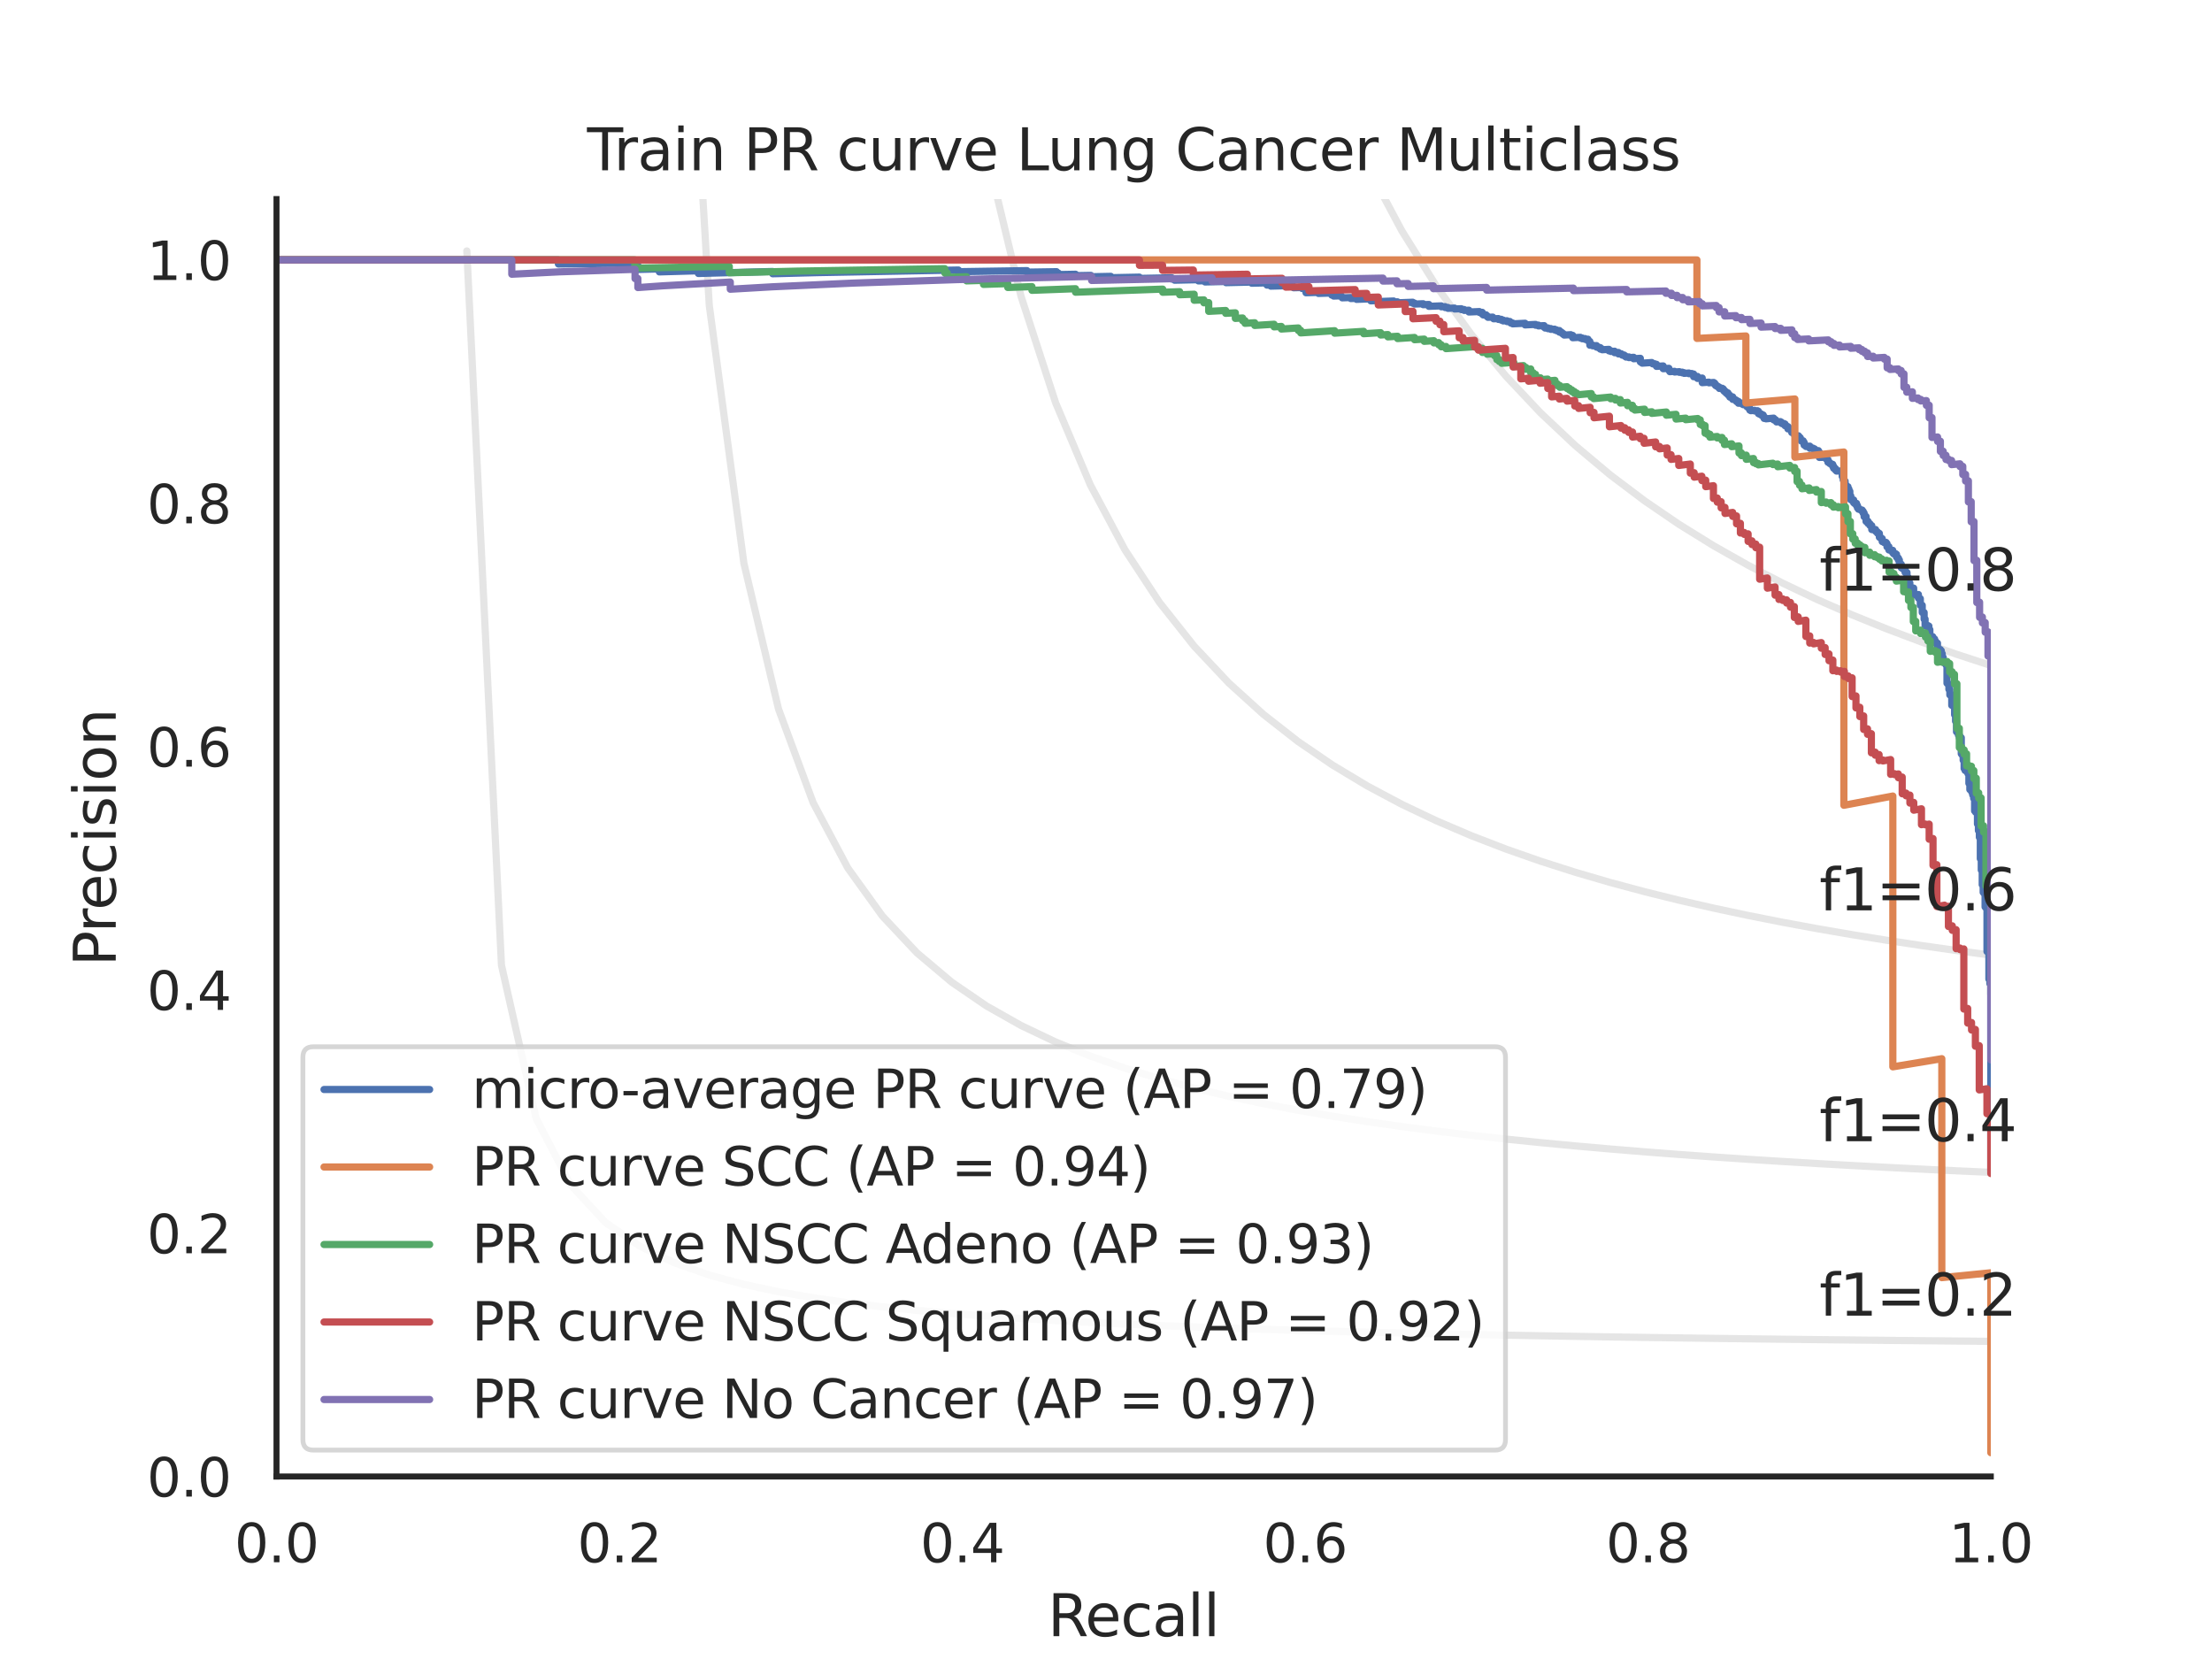 <?xml version="1.0" encoding="utf-8" standalone="no"?>
<!DOCTYPE svg PUBLIC "-//W3C//DTD SVG 1.1//EN"
  "http://www.w3.org/Graphics/SVG/1.1/DTD/svg11.dtd">
<svg xmlns:xlink="http://www.w3.org/1999/xlink" width="460.8pt" height="345.6pt" viewBox="0 0 460.8 345.6" xmlns="http://www.w3.org/2000/svg" version="1.1">
 <defs>
  <style type="text/css">*{stroke-linejoin: round; stroke-linecap: butt}</style>
 </defs>
 <g id="figure_1">
  <g id="patch_1">
   <path d="M 0 345.6 
L 460.8 345.6 
L 460.8 0 
L 0 0 
z
" style="fill: #ffffff"/>
  </g>
  <g id="axes_1">
   <g id="patch_2">
    <path d="M 57.6 307.584 
L 414.72 307.584 
L 414.72 41.472 
L 57.6 41.472 
z
" style="fill: #ffffff"/>
   </g>
   <g id="matplotlib.axis_1">
    <g id="xtick_1">
     <g id="text_1">
      <!-- 0.0 -->
      <g style="fill: #262626" transform="translate(48.853 325.442) scale(0.11 -0.11)">
       <defs>
        <path id="DejaVuSans-30" d="M 2034 4250 
Q 1547 4250 1301 3770 
Q 1056 3291 1056 2328 
Q 1056 1369 1301 889 
Q 1547 409 2034 409 
Q 2525 409 2770 889 
Q 3016 1369 3016 2328 
Q 3016 3291 2770 3770 
Q 2525 4250 2034 4250 
z
M 2034 4750 
Q 2819 4750 3233 4129 
Q 3647 3509 3647 2328 
Q 3647 1150 3233 529 
Q 2819 -91 2034 -91 
Q 1250 -91 836 529 
Q 422 1150 422 2328 
Q 422 3509 836 4129 
Q 1250 4750 2034 4750 
z
" transform="scale(0.016)"/>
        <path id="DejaVuSans-2e" d="M 684 794 
L 1344 794 
L 1344 0 
L 684 0 
L 684 794 
z
" transform="scale(0.016)"/>
       </defs>
       <use xlink:href="#DejaVuSans-30"/>
       <use xlink:href="#DejaVuSans-2e" x="63.623"/>
       <use xlink:href="#DejaVuSans-30" x="95.41"/>
      </g>
     </g>
    </g>
    <g id="xtick_2">
     <g id="text_2">
      <!-- 0.2 -->
      <g style="fill: #262626" transform="translate(120.277 325.442) scale(0.11 -0.11)">
       <defs>
        <path id="DejaVuSans-32" d="M 1228 531 
L 3431 531 
L 3431 0 
L 469 0 
L 469 531 
Q 828 903 1448 1529 
Q 2069 2156 2228 2338 
Q 2531 2678 2651 2914 
Q 2772 3150 2772 3378 
Q 2772 3750 2511 3984 
Q 2250 4219 1831 4219 
Q 1534 4219 1204 4116 
Q 875 4013 500 3803 
L 500 4441 
Q 881 4594 1212 4672 
Q 1544 4750 1819 4750 
Q 2544 4750 2975 4387 
Q 3406 4025 3406 3419 
Q 3406 3131 3298 2873 
Q 3191 2616 2906 2266 
Q 2828 2175 2409 1742 
Q 1991 1309 1228 531 
z
" transform="scale(0.016)"/>
       </defs>
       <use xlink:href="#DejaVuSans-30"/>
       <use xlink:href="#DejaVuSans-2e" x="63.623"/>
       <use xlink:href="#DejaVuSans-32" x="95.41"/>
      </g>
     </g>
    </g>
    <g id="xtick_3">
     <g id="text_3">
      <!-- 0.4 -->
      <g style="fill: #262626" transform="translate(191.701 325.442) scale(0.11 -0.11)">
       <defs>
        <path id="DejaVuSans-34" d="M 2419 4116 
L 825 1625 
L 2419 1625 
L 2419 4116 
z
M 2253 4666 
L 3047 4666 
L 3047 1625 
L 3713 1625 
L 3713 1100 
L 3047 1100 
L 3047 0 
L 2419 0 
L 2419 1100 
L 313 1100 
L 313 1709 
L 2253 4666 
z
" transform="scale(0.016)"/>
       </defs>
       <use xlink:href="#DejaVuSans-30"/>
       <use xlink:href="#DejaVuSans-2e" x="63.623"/>
       <use xlink:href="#DejaVuSans-34" x="95.41"/>
      </g>
     </g>
    </g>
    <g id="xtick_4">
     <g id="text_4">
      <!-- 0.6 -->
      <g style="fill: #262626" transform="translate(263.125 325.442) scale(0.11 -0.11)">
       <defs>
        <path id="DejaVuSans-36" d="M 2113 2584 
Q 1688 2584 1439 2293 
Q 1191 2003 1191 1497 
Q 1191 994 1439 701 
Q 1688 409 2113 409 
Q 2538 409 2786 701 
Q 3034 994 3034 1497 
Q 3034 2003 2786 2293 
Q 2538 2584 2113 2584 
z
M 3366 4563 
L 3366 3988 
Q 3128 4100 2886 4159 
Q 2644 4219 2406 4219 
Q 1781 4219 1451 3797 
Q 1122 3375 1075 2522 
Q 1259 2794 1537 2939 
Q 1816 3084 2150 3084 
Q 2853 3084 3261 2657 
Q 3669 2231 3669 1497 
Q 3669 778 3244 343 
Q 2819 -91 2113 -91 
Q 1303 -91 875 529 
Q 447 1150 447 2328 
Q 447 3434 972 4092 
Q 1497 4750 2381 4750 
Q 2619 4750 2861 4703 
Q 3103 4656 3366 4563 
z
" transform="scale(0.016)"/>
       </defs>
       <use xlink:href="#DejaVuSans-30"/>
       <use xlink:href="#DejaVuSans-2e" x="63.623"/>
       <use xlink:href="#DejaVuSans-36" x="95.41"/>
      </g>
     </g>
    </g>
    <g id="xtick_5">
     <g id="text_5">
      <!-- 0.8 -->
      <g style="fill: #262626" transform="translate(334.549 325.442) scale(0.11 -0.11)">
       <defs>
        <path id="DejaVuSans-38" d="M 2034 2216 
Q 1584 2216 1326 1975 
Q 1069 1734 1069 1313 
Q 1069 891 1326 650 
Q 1584 409 2034 409 
Q 2484 409 2743 651 
Q 3003 894 3003 1313 
Q 3003 1734 2745 1975 
Q 2488 2216 2034 2216 
z
M 1403 2484 
Q 997 2584 770 2862 
Q 544 3141 544 3541 
Q 544 4100 942 4425 
Q 1341 4750 2034 4750 
Q 2731 4750 3128 4425 
Q 3525 4100 3525 3541 
Q 3525 3141 3298 2862 
Q 3072 2584 2669 2484 
Q 3125 2378 3379 2068 
Q 3634 1759 3634 1313 
Q 3634 634 3220 271 
Q 2806 -91 2034 -91 
Q 1263 -91 848 271 
Q 434 634 434 1313 
Q 434 1759 690 2068 
Q 947 2378 1403 2484 
z
M 1172 3481 
Q 1172 3119 1398 2916 
Q 1625 2713 2034 2713 
Q 2441 2713 2670 2916 
Q 2900 3119 2900 3481 
Q 2900 3844 2670 4047 
Q 2441 4250 2034 4250 
Q 1625 4250 1398 4047 
Q 1172 3844 1172 3481 
z
" transform="scale(0.016)"/>
       </defs>
       <use xlink:href="#DejaVuSans-30"/>
       <use xlink:href="#DejaVuSans-2e" x="63.623"/>
       <use xlink:href="#DejaVuSans-38" x="95.41"/>
      </g>
     </g>
    </g>
    <g id="xtick_6">
     <g id="text_6">
      <!-- 1.0 -->
      <g style="fill: #262626" transform="translate(405.973 325.442) scale(0.11 -0.11)">
       <defs>
        <path id="DejaVuSans-31" d="M 794 531 
L 1825 531 
L 1825 4091 
L 703 3866 
L 703 4441 
L 1819 4666 
L 2450 4666 
L 2450 531 
L 3481 531 
L 3481 0 
L 794 0 
L 794 531 
z
" transform="scale(0.016)"/>
       </defs>
       <use xlink:href="#DejaVuSans-31"/>
       <use xlink:href="#DejaVuSans-2e" x="63.623"/>
       <use xlink:href="#DejaVuSans-30" x="95.41"/>
      </g>
     </g>
    </g>
    <g id="text_7">
     <!-- Recall -->
     <g style="fill: #262626" transform="translate(218.259 340.848) scale(0.12 -0.12)">
      <defs>
       <path id="DejaVuSans-52" d="M 2841 2188 
Q 3044 2119 3236 1894 
Q 3428 1669 3622 1275 
L 4263 0 
L 3584 0 
L 2988 1197 
Q 2756 1666 2539 1819 
Q 2322 1972 1947 1972 
L 1259 1972 
L 1259 0 
L 628 0 
L 628 4666 
L 2053 4666 
Q 2853 4666 3247 4331 
Q 3641 3997 3641 3322 
Q 3641 2881 3436 2590 
Q 3231 2300 2841 2188 
z
M 1259 4147 
L 1259 2491 
L 2053 2491 
Q 2509 2491 2742 2702 
Q 2975 2913 2975 3322 
Q 2975 3731 2742 3939 
Q 2509 4147 2053 4147 
L 1259 4147 
z
" transform="scale(0.016)"/>
       <path id="DejaVuSans-65" d="M 3597 1894 
L 3597 1613 
L 953 1613 
Q 991 1019 1311 708 
Q 1631 397 2203 397 
Q 2534 397 2845 478 
Q 3156 559 3463 722 
L 3463 178 
Q 3153 47 2828 -22 
Q 2503 -91 2169 -91 
Q 1331 -91 842 396 
Q 353 884 353 1716 
Q 353 2575 817 3079 
Q 1281 3584 2069 3584 
Q 2775 3584 3186 3129 
Q 3597 2675 3597 1894 
z
M 3022 2063 
Q 3016 2534 2758 2815 
Q 2500 3097 2075 3097 
Q 1594 3097 1305 2825 
Q 1016 2553 972 2059 
L 3022 2063 
z
" transform="scale(0.016)"/>
       <path id="DejaVuSans-63" d="M 3122 3366 
L 3122 2828 
Q 2878 2963 2633 3030 
Q 2388 3097 2138 3097 
Q 1578 3097 1268 2742 
Q 959 2388 959 1747 
Q 959 1106 1268 751 
Q 1578 397 2138 397 
Q 2388 397 2633 464 
Q 2878 531 3122 666 
L 3122 134 
Q 2881 22 2623 -34 
Q 2366 -91 2075 -91 
Q 1284 -91 818 406 
Q 353 903 353 1747 
Q 353 2603 823 3093 
Q 1294 3584 2113 3584 
Q 2378 3584 2631 3529 
Q 2884 3475 3122 3366 
z
" transform="scale(0.016)"/>
       <path id="DejaVuSans-61" d="M 2194 1759 
Q 1497 1759 1228 1600 
Q 959 1441 959 1056 
Q 959 750 1161 570 
Q 1363 391 1709 391 
Q 2188 391 2477 730 
Q 2766 1069 2766 1631 
L 2766 1759 
L 2194 1759 
z
M 3341 1997 
L 3341 0 
L 2766 0 
L 2766 531 
Q 2569 213 2275 61 
Q 1981 -91 1556 -91 
Q 1019 -91 701 211 
Q 384 513 384 1019 
Q 384 1609 779 1909 
Q 1175 2209 1959 2209 
L 2766 2209 
L 2766 2266 
Q 2766 2663 2505 2880 
Q 2244 3097 1772 3097 
Q 1472 3097 1187 3025 
Q 903 2953 641 2809 
L 641 3341 
Q 956 3463 1253 3523 
Q 1550 3584 1831 3584 
Q 2591 3584 2966 3190 
Q 3341 2797 3341 1997 
z
" transform="scale(0.016)"/>
       <path id="DejaVuSans-6c" d="M 603 4863 
L 1178 4863 
L 1178 0 
L 603 0 
L 603 4863 
z
" transform="scale(0.016)"/>
      </defs>
      <use xlink:href="#DejaVuSans-52"/>
      <use xlink:href="#DejaVuSans-65" x="64.982"/>
      <use xlink:href="#DejaVuSans-63" x="126.506"/>
      <use xlink:href="#DejaVuSans-61" x="181.486"/>
      <use xlink:href="#DejaVuSans-6c" x="242.766"/>
      <use xlink:href="#DejaVuSans-6c" x="270.549"/>
     </g>
    </g>
   </g>
   <g id="matplotlib.axis_2">
    <g id="ytick_1">
     <g id="text_8">
      <!-- 0.0 -->
      <g style="fill: #262626" transform="translate(30.607 311.763) scale(0.11 -0.11)">
       <use xlink:href="#DejaVuSans-30"/>
       <use xlink:href="#DejaVuSans-2e" x="63.623"/>
       <use xlink:href="#DejaVuSans-30" x="95.41"/>
      </g>
     </g>
    </g>
    <g id="ytick_2">
     <g id="text_9">
      <!-- 0.2 -->
      <g style="fill: #262626" transform="translate(30.607 261.075) scale(0.11 -0.11)">
       <use xlink:href="#DejaVuSans-30"/>
       <use xlink:href="#DejaVuSans-2e" x="63.623"/>
       <use xlink:href="#DejaVuSans-32" x="95.41"/>
      </g>
     </g>
    </g>
    <g id="ytick_3">
     <g id="text_10">
      <!-- 0.4 -->
      <g style="fill: #262626" transform="translate(30.607 210.387) scale(0.11 -0.11)">
       <use xlink:href="#DejaVuSans-30"/>
       <use xlink:href="#DejaVuSans-2e" x="63.623"/>
       <use xlink:href="#DejaVuSans-34" x="95.41"/>
      </g>
     </g>
    </g>
    <g id="ytick_4">
     <g id="text_11">
      <!-- 0.6 -->
      <g style="fill: #262626" transform="translate(30.607 159.699) scale(0.11 -0.11)">
       <use xlink:href="#DejaVuSans-30"/>
       <use xlink:href="#DejaVuSans-2e" x="63.623"/>
       <use xlink:href="#DejaVuSans-36" x="95.41"/>
      </g>
     </g>
    </g>
    <g id="ytick_5">
     <g id="text_12">
      <!-- 0.8 -->
      <g style="fill: #262626" transform="translate(30.607 109.011) scale(0.11 -0.11)">
       <use xlink:href="#DejaVuSans-30"/>
       <use xlink:href="#DejaVuSans-2e" x="63.623"/>
       <use xlink:href="#DejaVuSans-38" x="95.41"/>
      </g>
     </g>
    </g>
    <g id="ytick_6">
     <g id="text_13">
      <!-- 1.0 -->
      <g style="fill: #262626" transform="translate(30.607 58.323) scale(0.11 -0.11)">
       <use xlink:href="#DejaVuSans-31"/>
       <use xlink:href="#DejaVuSans-2e" x="63.623"/>
       <use xlink:href="#DejaVuSans-30" x="95.41"/>
      </g>
     </g>
    </g>
    <g id="text_14">
     <!-- Precision -->
     <g style="fill: #262626" transform="translate(24.111 201.296) rotate(-90) scale(0.12 -0.12)">
      <defs>
       <path id="DejaVuSans-50" d="M 1259 4147 
L 1259 2394 
L 2053 2394 
Q 2494 2394 2734 2622 
Q 2975 2850 2975 3272 
Q 2975 3691 2734 3919 
Q 2494 4147 2053 4147 
L 1259 4147 
z
M 628 4666 
L 2053 4666 
Q 2838 4666 3239 4311 
Q 3641 3956 3641 3272 
Q 3641 2581 3239 2228 
Q 2838 1875 2053 1875 
L 1259 1875 
L 1259 0 
L 628 0 
L 628 4666 
z
" transform="scale(0.016)"/>
       <path id="DejaVuSans-72" d="M 2631 2963 
Q 2534 3019 2420 3045 
Q 2306 3072 2169 3072 
Q 1681 3072 1420 2755 
Q 1159 2438 1159 1844 
L 1159 0 
L 581 0 
L 581 3500 
L 1159 3500 
L 1159 2956 
Q 1341 3275 1631 3429 
Q 1922 3584 2338 3584 
Q 2397 3584 2469 3576 
Q 2541 3569 2628 3553 
L 2631 2963 
z
" transform="scale(0.016)"/>
       <path id="DejaVuSans-69" d="M 603 3500 
L 1178 3500 
L 1178 0 
L 603 0 
L 603 3500 
z
M 603 4863 
L 1178 4863 
L 1178 4134 
L 603 4134 
L 603 4863 
z
" transform="scale(0.016)"/>
       <path id="DejaVuSans-73" d="M 2834 3397 
L 2834 2853 
Q 2591 2978 2328 3040 
Q 2066 3103 1784 3103 
Q 1356 3103 1142 2972 
Q 928 2841 928 2578 
Q 928 2378 1081 2264 
Q 1234 2150 1697 2047 
L 1894 2003 
Q 2506 1872 2764 1633 
Q 3022 1394 3022 966 
Q 3022 478 2636 193 
Q 2250 -91 1575 -91 
Q 1294 -91 989 -36 
Q 684 19 347 128 
L 347 722 
Q 666 556 975 473 
Q 1284 391 1588 391 
Q 1994 391 2212 530 
Q 2431 669 2431 922 
Q 2431 1156 2273 1281 
Q 2116 1406 1581 1522 
L 1381 1569 
Q 847 1681 609 1914 
Q 372 2147 372 2553 
Q 372 3047 722 3315 
Q 1072 3584 1716 3584 
Q 2034 3584 2315 3537 
Q 2597 3491 2834 3397 
z
" transform="scale(0.016)"/>
       <path id="DejaVuSans-6f" d="M 1959 3097 
Q 1497 3097 1228 2736 
Q 959 2375 959 1747 
Q 959 1119 1226 758 
Q 1494 397 1959 397 
Q 2419 397 2687 759 
Q 2956 1122 2956 1747 
Q 2956 2369 2687 2733 
Q 2419 3097 1959 3097 
z
M 1959 3584 
Q 2709 3584 3137 3096 
Q 3566 2609 3566 1747 
Q 3566 888 3137 398 
Q 2709 -91 1959 -91 
Q 1206 -91 779 398 
Q 353 888 353 1747 
Q 353 2609 779 3096 
Q 1206 3584 1959 3584 
z
" transform="scale(0.016)"/>
       <path id="DejaVuSans-6e" d="M 3513 2113 
L 3513 0 
L 2938 0 
L 2938 2094 
Q 2938 2591 2744 2837 
Q 2550 3084 2163 3084 
Q 1697 3084 1428 2787 
Q 1159 2491 1159 1978 
L 1159 0 
L 581 0 
L 581 3500 
L 1159 3500 
L 1159 2956 
Q 1366 3272 1645 3428 
Q 1925 3584 2291 3584 
Q 2894 3584 3203 3211 
Q 3513 2838 3513 2113 
z
" transform="scale(0.016)"/>
      </defs>
      <use xlink:href="#DejaVuSans-50"/>
      <use xlink:href="#DejaVuSans-72" x="58.553"/>
      <use xlink:href="#DejaVuSans-65" x="97.416"/>
      <use xlink:href="#DejaVuSans-63" x="158.939"/>
      <use xlink:href="#DejaVuSans-69" x="213.92"/>
      <use xlink:href="#DejaVuSans-73" x="241.703"/>
      <use xlink:href="#DejaVuSans-69" x="293.803"/>
      <use xlink:href="#DejaVuSans-6f" x="321.586"/>
      <use xlink:href="#DejaVuSans-6e" x="382.768"/>
     </g>
    </g>
   </g>
   <g id="line2d_1">
    <path d="M 97.248 52.267 
L 104.463 201.073 
L 111.678 232.96 
L 118.893 246.859 
L 126.109 254.643 
L 133.324 259.62 
L 140.539 263.076 
L 147.755 265.615 
L 154.97 267.561 
L 162.185 269.099 
L 169.4 270.345 
L 176.616 271.375 
L 183.831 272.241 
L 191.046 272.979 
L 198.262 273.616 
L 205.477 274.171 
L 212.692 274.658 
L 219.907 275.091 
L 227.123 275.476 
L 234.338 275.822 
L 241.553 276.135 
L 248.769 276.418 
L 255.984 276.676 
L 263.199 276.912 
L 270.414 277.129 
L 277.63 277.33 
L 284.845 277.515 
L 292.06 277.686 
L 299.275 277.846 
L 306.491 277.994 
L 313.706 278.133 
L 320.921 278.264 
L 328.137 278.386 
L 335.352 278.501 
L 342.567 278.609 
L 349.782 278.711 
L 356.998 278.808 
L 364.213 278.899 
L 371.428 278.986 
L 378.644 279.068 
L 385.859 279.146 
L 393.074 279.221 
L 400.289 279.292 
L 407.505 279.359 
L 414.72 279.424 
" clip-path="url(#p2cf83e6611)" style="fill: none; stroke: #808080; stroke-opacity: 0.2; stroke-width: 1.5; stroke-linecap: round"/>
   </g>
   <g id="line2d_2">
    <path d="M 143.905 -1 
L 147.755 63.611 
L 154.97 117.362 
L 162.185 147.722 
L 169.4 167.231 
L 176.616 180.825 
L 183.831 190.84 
L 191.046 198.524 
L 198.262 204.607 
L 205.477 209.542 
L 212.692 213.626 
L 219.907 217.061 
L 227.123 219.991 
L 234.338 222.519 
L 241.553 224.724 
L 248.769 226.662 
L 255.984 228.38 
L 263.199 229.914 
L 270.414 231.291 
L 277.63 232.534 
L 284.845 233.662 
L 292.06 234.69 
L 299.275 235.631 
L 306.491 236.496 
L 313.706 237.293 
L 320.921 238.03 
L 328.137 238.714 
L 335.352 239.349 
L 342.567 239.942 
L 349.782 240.496 
L 356.998 241.015 
L 364.213 241.503 
L 371.428 241.961 
L 378.644 242.393 
L 385.859 242.8 
L 393.074 243.185 
L 400.289 243.55 
L 407.505 243.896 
L 414.72 244.224 
" clip-path="url(#p2cf83e6611)" style="fill: none; stroke: #808080; stroke-opacity: 0.2; stroke-width: 1.5; stroke-linecap: round"/>
   </g>
   <g id="line2d_3">
    <path d="M 200.009 -1 
L 205.477 31.611 
L 212.692 61.693 
L 219.907 83.907 
L 227.123 100.983 
L 234.338 114.518 
L 241.553 125.511 
L 248.769 134.616 
L 255.984 142.281 
L 263.199 148.823 
L 270.414 154.471 
L 277.63 159.398 
L 284.845 163.732 
L 292.06 167.575 
L 299.275 171.006 
L 306.491 174.088 
L 313.706 176.871 
L 320.921 179.398 
L 328.137 181.701 
L 335.352 183.809 
L 342.567 185.746 
L 349.782 187.532 
L 356.998 189.184 
L 364.213 190.716 
L 371.428 192.142 
L 378.644 193.471 
L 385.859 194.714 
L 393.074 195.878 
L 400.289 196.971 
L 407.505 197.998 
L 414.72 198.967 
" clip-path="url(#p2cf83e6611)" style="fill: none; stroke: #808080; stroke-opacity: 0.2; stroke-width: 1.5; stroke-linecap: round"/>
   </g>
   <g id="line2d_4">
    <path d="M 270.344 -1 
L 270.414 -0.768 
L 277.63 18.581 
L 284.845 34.622 
L 292.06 48.136 
L 299.275 59.676 
L 306.491 69.647 
L 313.706 78.346 
L 320.921 86.004 
L 328.137 92.796 
L 335.352 98.862 
L 342.567 104.312 
L 349.782 109.235 
L 356.998 113.705 
L 364.213 117.78 
L 371.428 121.512 
L 378.644 124.941 
L 385.859 128.104 
L 393.074 131.029 
L 400.289 133.744 
L 407.505 136.269 
L 414.72 138.624 
" clip-path="url(#p2cf83e6611)" style="fill: none; stroke: #808080; stroke-opacity: 0.2; stroke-width: 1.5; stroke-linecap: round"/>
   </g>
   <g id="line2d_5">
    <path d="M 414.72 243.763 
L 414.72 204.861 
L 414.522 204.895 
L 414.522 204.803 
L 414.522 203.938 
L 414.323 203.972 
L 414.323 203.878 
L 414.323 198.202 
L 413.926 198.219 
L 413.926 198.166 
L 413.926 189.141 
L 413.728 189.176 
L 413.728 189.083 
L 413.728 188.898 
L 413.53 188.933 
L 413.53 188.84 
L 413.53 186.112 
L 413.331 186.147 
L 413.331 186.049 
L 413.331 185.854 
L 413.133 185.889 
L 413.133 185.791 
L 413.133 184.27 
L 412.934 184.306 
L 412.934 184.205 
L 412.934 181.217 
L 412.736 181.252 
L 412.736 181.147 
L 412.736 178.85 
L 412.538 178.886 
L 412.538 178.776 
L 412.538 174.387 
L 412.339 174.422 
L 412.339 174.344 
L 412.339 172.998 
L 412.141 173.033 
L 412.141 172.953 
L 412.141 171.62 
L 411.942 171.655 
L 411.942 171.573 
L 411.942 169.118 
L 411.546 169.189 
L 411.546 169.104 
L 411.546 168.892 
L 411.347 168.927 
L 411.347 168.842 
L 411.347 166.282 
L 411.149 166.317 
L 411.149 166.229 
L 411.149 165.562 
L 410.95 165.597 
L 410.95 165.508 
L 410.95 164.969 
L 410.752 165.004 
L 410.752 164.914 
L 410.752 164.461 
L 410.355 164.486 
L 410.355 164.44 
L 410.355 163.156 
L 410.157 163.191 
L 410.157 163.098 
L 410.157 161.125 
L 409.958 161.159 
L 409.958 161.064 
L 409.958 160.777 
L 409.76 160.812 
L 409.76 160.716 
L 409.76 160.476 
L 409.363 160.498 
L 409.363 160.449 
L 409.363 160.063 
L 409.165 160.098 
L 409.165 160.001 
L 409.165 158.333 
L 408.966 158.368 
L 408.966 158.269 
L 408.966 157.268 
L 408.768 157.303 
L 408.768 157.202 
L 408.768 157 
L 408.57 157.035 
L 408.57 156.934 
L 408.57 153.676 
L 408.173 153.691 
L 408.173 153.638 
L 408.173 153.107 
L 407.974 153.141 
L 407.974 153.035 
L 407.974 152.445 
L 407.578 152.46 
L 407.578 152.406 
L 407.578 150.221 
L 407.379 150.255 
L 407.379 150.144 
L 407.379 148.858 
L 407.181 148.891 
L 407.181 148.835 
L 407.181 146.893 
L 406.586 146.935 
L 406.586 144.705 
L 406.189 144.771 
L 406.189 144.711 
L 406.189 143.571 
L 405.99 143.604 
L 405.99 143.544 
L 405.99 142.51 
L 405.792 142.542 
L 405.792 142.481 
L 405.792 142.297 
L 405.594 142.33 
L 405.594 142.268 
L 405.594 138.495 
L 405.395 138.528 
L 405.395 138.463 
L 405.395 138.076 
L 404.998 138.075 
L 404.998 137.751 
L 404.8 137.783 
L 404.8 137.718 
L 404.8 136.934 
L 404.602 136.966 
L 404.602 136.9 
L 404.602 136.174 
L 404.403 136.206 
L 404.403 136.139 
L 404.403 135.54 
L 404.205 135.572 
L 404.205 135.505 
L 404.205 135.304 
L 403.808 135.3 
L 403.808 135.099 
L 403.61 135.13 
L 403.61 135.063 
L 403.61 133.979 
L 403.213 133.973 
L 403.213 133.563 
L 403.014 133.594 
L 403.014 133.525 
L 403.014 133.112 
L 402.816 133.143 
L 402.816 133.074 
L 402.816 132.936 
L 402.618 132.967 
L 402.618 132.898 
L 402.618 132.621 
L 402.221 132.683 
L 402.221 132.614 
L 402.221 132.475 
L 402.022 132.506 
L 402.022 132.436 
L 402.022 131.172 
L 401.824 131.203 
L 401.824 131.132 
L 401.824 130.421 
L 401.626 130.452 
L 401.626 130.38 
L 401.626 130.309 
L 401.03 130.401 
L 401.03 130.33 
L 401.03 128.958 
L 400.832 128.989 
L 400.832 128.916 
L 400.832 127.596 
L 400.435 127.582 
L 400.435 126.09 
L 400.038 126.075 
L 400.038 124.709 
L 399.84 124.738 
L 399.84 124.662 
L 399.84 124.585 
L 399.642 124.615 
L 399.642 124.538 
L 399.642 123.845 
L 398.848 123.963 
L 398.848 123.885 
L 398.848 123.575 
L 398.65 123.605 
L 398.65 123.527 
L 398.65 122.51 
L 398.253 122.49 
L 398.253 122.411 
L 398.054 122.44 
L 398.054 122.361 
L 398.054 122.203 
L 397.856 122.232 
L 397.856 122.153 
L 397.856 121.439 
L 397.658 121.467 
L 397.658 121.388 
L 397.658 120.908 
L 397.459 120.936 
L 397.459 120.856 
L 397.459 120.211 
L 397.261 120.24 
L 397.261 120.159 
L 397.261 119.264 
L 396.864 119.239 
L 396.864 118.499 
L 396.467 118.555 
L 396.467 118.473 
L 396.467 118.39 
L 396.269 118.418 
L 396.269 118.335 
L 396.269 118.253 
L 396.07 118.281 
L 396.07 118.198 
L 396.07 117.532 
L 395.674 117.588 
L 395.674 117.504 
L 395.674 116.664 
L 395.475 116.691 
L 395.475 116.607 
L 395.475 116.268 
L 395.277 116.296 
L 395.277 116.211 
L 395.277 116.041 
L 395.078 116.068 
L 395.078 115.983 
L 395.078 115.471 
L 394.88 115.498 
L 394.88 115.413 
L 394.88 115.327 
L 394.483 115.382 
L 394.483 115.296 
L 394.483 115.124 
L 394.285 115.151 
L 394.285 115.065 
L 394.285 114.633 
L 393.69 114.628 
L 393.69 114.541 
L 393.491 114.568 
L 393.491 114.481 
L 393.491 113.871 
L 393.094 113.925 
L 393.094 113.838 
L 393.094 113.223 
L 392.896 113.249 
L 392.896 113.161 
L 392.896 112.984 
L 392.499 113.038 
L 392.499 112.949 
L 392.499 112.861 
L 392.102 112.826 
L 392.102 112.202 
L 391.904 112.229 
L 391.904 112.139 
L 391.904 112.05 
L 391.706 112.076 
L 391.706 111.987 
L 391.706 111.897 
L 391.507 111.924 
L 391.507 111.834 
L 391.507 111.113 
L 391.11 111.074 
L 391.11 110.802 
L 390.912 110.828 
L 390.912 110.737 
L 390.912 110.646 
L 390.714 110.672 
L 390.714 110.581 
L 390.714 110.307 
L 389.92 110.32 
L 389.92 109.492 
L 389.523 109.451 
L 389.523 109.08 
L 389.126 109.038 
L 389.126 108.572 
L 388.73 108.623 
L 388.73 108.529 
L 388.73 107.588 
L 388.333 107.639 
L 388.333 107.544 
L 388.333 106.879 
L 388.134 106.904 
L 388.134 106.808 
L 388.134 106.522 
L 387.936 106.547 
L 387.936 106.451 
L 387.936 106.259 
L 387.539 106.212 
L 387.539 106.116 
L 387.142 106.069 
L 387.142 105.78 
L 386.944 105.804 
L 386.944 105.708 
L 386.944 105.319 
L 386.746 105.344 
L 386.746 105.247 
L 386.746 104.856 
L 386.349 104.905 
L 386.349 104.808 
L 386.349 104.71 
L 386.15 104.734 
L 386.15 104.636 
L 386.15 104.144 
L 385.555 104.118 
L 385.555 103.324 
L 385.357 103.348 
L 385.357 103.249 
L 385.357 102.347 
L 385.158 102.371 
L 385.158 102.27 
L 385.158 101.866 
L 384.96 101.89 
L 384.96 101.789 
L 384.96 101.383 
L 384.563 101.328 
L 384.563 101.022 
L 384.365 101.045 
L 384.365 100.943 
L 384.365 100.224 
L 384.166 100.247 
L 384.166 100.144 
L 384.166 99.937 
L 383.968 99.96 
L 383.968 99.857 
L 383.968 99.234 
L 383.77 99.256 
L 383.77 99.152 
L 383.77 98.104 
L 382.579 98.132 
L 382.579 97.92 
L 382.381 97.942 
L 382.381 97.836 
L 382.381 97.624 
L 381.984 97.561 
L 381.984 97.135 
L 381.786 97.157 
L 381.786 97.05 
L 381.786 96.728 
L 381.389 96.664 
L 381.389 96.556 
L 381.19 96.578 
L 381.19 96.47 
L 381.19 96.362 
L 380.794 96.298 
L 380.794 95.755 
L 380.595 95.777 
L 380.595 95.668 
L 380.595 95.559 
L 380.397 95.58 
L 380.397 95.471 
L 380.397 95.253 
L 379.008 95.292 
L 379.008 94.189 
L 378.81 94.209 
L 378.81 94.098 
L 378.81 93.876 
L 378.016 93.847 
L 378.016 93.512 
L 377.818 93.533 
L 377.818 93.421 
L 377.619 93.441 
L 377.619 93.329 
L 377.024 93.391 
L 377.024 92.94 
L 376.23 93.022 
L 376.23 92.795 
L 376.032 92.816 
L 376.032 92.702 
L 375.834 92.723 
L 375.834 92.153 
L 375.635 92.173 
L 375.635 91.83 
L 375.238 91.87 
L 375.238 91.641 
L 375.04 91.661 
L 375.04 91.2 
L 374.842 91.22 
L 374.842 90.988 
L 374.643 91.008 
L 374.643 90.776 
L 374.048 90.835 
L 374.048 90.602 
L 373.85 90.622 
L 373.85 90.272 
L 373.651 90.291 
L 373.651 90.057 
L 373.254 90.096 
L 373.254 89.39 
L 373.056 89.409 
L 373.056 89.291 
L 372.461 89.348 
L 372.461 88.873 
L 372.262 88.892 
L 372.262 88.773 
L 372.064 88.792 
L 372.064 88.673 
L 371.866 88.691 
L 371.866 88.333 
L 371.667 88.351 
L 371.667 88.232 
L 371.27 88.269 
L 371.27 88.149 
L 371.072 88.167 
L 371.072 87.927 
L 370.874 87.945 
L 370.874 87.825 
L 370.08 87.899 
L 370.08 87.657 
L 369.882 87.675 
L 369.882 87.432 
L 369.485 87.469 
L 369.485 87.104 
L 367.898 87.25 
L 367.898 87.128 
L 367.501 87.165 
L 367.501 86.796 
L 367.302 86.814 
L 367.302 86.444 
L 366.906 86.48 
L 366.906 86.232 
L 366.509 86.268 
L 366.509 86.144 
L 366.31 86.162 
L 366.31 85.664 
L 366.112 85.681 
L 366.112 85.556 
L 365.517 85.609 
L 365.517 85.484 
L 364.723 85.555 
L 364.723 85.429 
L 364.525 85.447 
L 364.525 85.069 
L 364.326 85.086 
L 364.326 84.833 
L 364.128 84.851 
L 364.128 84.724 
L 363.93 84.742 
L 363.93 84.487 
L 363.731 84.505 
L 363.731 84.377 
L 363.533 84.395 
L 363.533 84.267 
L 363.136 84.302 
L 363.136 84.174 
L 362.938 84.191 
L 362.938 84.063 
L 362.739 84.08 
L 362.739 83.952 
L 362.144 84.003 
L 362.144 83.617 
L 361.747 83.651 
L 361.747 83.393 
L 361.549 83.41 
L 361.549 83.28 
L 361.35 83.297 
L 361.35 83.167 
L 360.954 83.201 
L 360.954 82.68 
L 360.358 82.73 
L 360.358 82.337 
L 360.16 82.353 
L 360.16 82.222 
L 359.962 82.238 
L 359.962 81.843 
L 359.565 81.876 
L 359.565 81.611 
L 359.366 81.627 
L 359.366 81.495 
L 359.168 81.511 
L 359.168 81.245 
L 358.97 81.261 
L 358.97 80.995 
L 358.771 81.01 
L 358.771 80.877 
L 358.176 80.924 
L 358.176 80.656 
L 357.978 80.672 
L 357.978 80.538 
L 357.779 80.553 
L 357.779 80.419 
L 357.581 80.434 
L 357.581 80.3 
L 357.382 80.315 
L 357.382 80.045 
L 357.184 80.061 
L 357.184 79.79 
L 356.986 79.805 
L 356.986 79.669 
L 355.994 79.746 
L 355.994 79.609 
L 354.605 79.716 
L 354.605 78.754 
L 353.613 78.829 
L 353.613 78.413 
L 352.819 78.472 
L 352.819 77.914 
L 352.422 77.943 
L 352.422 77.803 
L 351.827 77.846 
L 351.827 77.705 
L 350.835 77.778 
L 350.835 77.637 
L 350.438 77.665 
L 350.438 77.524 
L 349.843 77.567 
L 349.843 77.425 
L 348.851 77.497 
L 348.851 77.355 
L 347.859 77.427 
L 347.859 77.141 
L 347.661 77.155 
L 347.661 76.725 
L 346.47 76.809 
L 346.47 76.231 
L 345.082 76.328 
L 345.082 75.89 
L 344.685 75.918 
L 344.685 75.771 
L 344.288 75.799 
L 344.288 75.652 
L 344.09 75.666 
L 344.09 75.518 
L 342.106 75.655 
L 342.106 75.507 
L 341.907 75.52 
L 341.907 75.372 
L 341.709 75.386 
L 341.709 74.64 
L 340.32 74.733 
L 340.32 74.432 
L 339.328 74.498 
L 339.328 74.347 
L 338.733 74.386 
L 338.733 74.235 
L 338.534 74.248 
L 338.534 74.096 
L 338.336 74.109 
L 338.336 73.957 
L 337.939 73.983 
L 337.939 73.83 
L 337.741 73.843 
L 337.741 73.69 
L 337.146 73.729 
L 337.146 73.422 
L 336.352 73.473 
L 336.352 73.165 
L 335.558 73.215 
L 335.558 73.06 
L 335.162 73.085 
L 335.162 72.774 
L 333.773 72.861 
L 333.773 72.705 
L 333.376 72.73 
L 333.376 72.416 
L 332.979 72.44 
L 332.979 72.283 
L 332.582 72.307 
L 332.582 71.992 
L 331.789 72.04 
L 331.789 71.881 
L 331.194 71.917 
L 331.194 71.12 
L 330.995 71.132 
L 330.995 70.971 
L 330.797 70.983 
L 330.797 70.661 
L 330.202 70.695 
L 330.202 70.534 
L 329.606 70.567 
L 329.606 70.406 
L 329.21 70.428 
L 329.21 70.266 
L 327.622 70.354 
L 327.622 69.864 
L 327.226 69.886 
L 327.226 69.721 
L 325.837 69.797 
L 325.837 69.632 
L 325.638 69.643 
L 325.638 69.477 
L 325.44 69.488 
L 325.44 69.322 
L 325.242 69.333 
L 325.242 69.167 
L 324.845 69.188 
L 324.845 68.854 
L 324.25 68.885 
L 324.25 68.718 
L 323.853 68.738 
L 323.853 68.57 
L 323.059 68.611 
L 323.059 68.442 
L 322.464 68.473 
L 322.464 68.304 
L 321.869 68.334 
L 321.869 68.164 
L 321.67 68.174 
L 321.67 67.834 
L 320.48 67.892 
L 320.48 67.721 
L 319.885 67.75 
L 319.885 67.578 
L 317.702 67.685 
L 317.702 67.338 
L 315.123 67.463 
L 315.123 67.288 
L 314.726 67.307 
L 314.726 67.131 
L 314.528 67.141 
L 314.528 66.965 
L 313.933 66.993 
L 313.933 66.816 
L 313.139 66.853 
L 313.139 66.676 
L 312.742 66.694 
L 312.742 66.516 
L 312.147 66.544 
L 312.147 66.365 
L 311.155 66.41 
L 311.155 66.231 
L 310.957 66.24 
L 310.957 66.059 
L 309.965 66.104 
L 309.965 65.923 
L 309.766 65.932 
L 309.766 65.75 
L 309.568 65.759 
L 309.568 65.577 
L 308.973 65.603 
L 308.973 65.421 
L 308.774 65.429 
L 308.774 65.063 
L 308.179 65.088 
L 308.179 64.904 
L 305.997 64.995 
L 305.997 64.623 
L 305.005 64.663 
L 305.005 64.477 
L 304.41 64.5 
L 304.41 64.313 
L 303.021 64.368 
L 303.021 64.179 
L 301.632 64.234 
L 301.632 64.044 
L 301.037 64.067 
L 301.037 63.876 
L 300.243 63.907 
L 300.243 63.715 
L 297.664 63.814 
L 297.664 63.426 
L 296.474 63.471 
L 296.474 63.275 
L 294.688 63.341 
L 294.688 63.144 
L 294.291 63.159 
L 294.291 62.961 
L 291.117 63.077 
L 291.117 62.876 
L 290.323 62.905 
L 290.323 62.703 
L 287.149 62.818 
L 287.149 62.613 
L 285.562 62.67 
L 285.562 62.257 
L 282.586 62.361 
L 282.586 62.152 
L 281.395 62.193 
L 281.395 61.982 
L 279.61 62.043 
L 279.61 61.831 
L 279.411 61.837 
L 279.411 61.624 
L 277.824 61.676 
L 277.824 61.461 
L 277.427 61.474 
L 277.427 61.042 
L 274.65 61.128 
L 274.65 60.908 
L 272.07 60.988 
L 272.07 60.097 
L 271.277 60.118 
L 271.277 59.894 
L 269.491 59.941 
L 269.491 59.714 
L 269.293 59.719 
L 269.293 59.492 
L 264.73 59.607 
L 264.73 59.374 
L 263.936 59.394 
L 263.936 58.926 
L 260.762 58.999 
L 260.762 58.761 
L 255.405 58.884 
L 255.405 58.639 
L 251.04 58.738 
L 251.04 58.487 
L 249.651 58.518 
L 249.651 58.265 
L 244.691 58.372 
L 244.691 58.112 
L 244.096 58.125 
L 244.096 57.863 
L 237.35 58.001 
L 237.35 57.729 
L 231.398 57.85 
L 231.398 57.569 
L 227.232 57.652 
L 227.232 57.363 
L 224.058 57.424 
L 224.058 57.129 
L 220.486 57.194 
L 220.486 56.892 
L 220.09 56.899 
L 220.09 56.596 
L 213.939 56.691 
L 213.939 56.376 
L 199.654 56.598 
L 199.654 56.25 
L 170.291 56.793 
L 160.966 57.029 
L 160.966 56.553 
L 145.491 56.973 
L 145.491 56.412 
L 137.357 56.641 
L 137.357 56.021 
L 132.992 56.129 
L 132.992 55.471 
L 132.595 55.478 
L 132.595 54.813 
L 116.326 54.997 
L 116.326 54.144 
L 57.6 54.144 
L 57.6 54.144 
" clip-path="url(#p2cf83e6611)" style="fill: none; stroke: #4c72b0; stroke-width: 1.5; stroke-linecap: round"/>
   </g>
   <g id="line2d_6">
    <path d="M 414.72 302.62 
L 414.72 265.142 
L 404.517 266.156 
L 404.517 220.544 
L 394.313 222.242 
L 394.313 165.829 
L 384.11 167.755 
L 384.11 94.161 
L 373.906 95.242 
L 373.906 83.109 
L 363.703 83.96 
L 363.703 69.984 
L 353.499 70.495 
L 353.499 54.144 
L 57.6 54.144 
L 57.6 54.144 
" clip-path="url(#p2cf83e6611)" style="fill: none; stroke: #dd8452; stroke-width: 1.5; stroke-linecap: round"/>
   </g>
   <g id="line2d_7">
    <path d="M 414.72 207.172 
L 414.72 186.996 
L 414.216 187.085 
L 414.216 187.004 
L 414.216 184.519 
L 413.711 184.609 
L 413.711 184.524 
L 413.711 173.253 
L 413.207 173.343 
L 413.207 173.242 
L 413.207 172.019 
L 412.702 172.108 
L 412.702 172.005 
L 412.702 166.204 
L 412.198 166.293 
L 412.198 166.181 
L 412.198 165.163 
L 411.694 165.252 
L 411.694 162.11 
L 411.189 162.198 
L 411.189 160.513 
L 410.685 160.601 
L 410.685 159.621 
L 410.18 159.709 
L 410.18 159.461 
L 409.676 159.55 
L 409.676 157.03 
L 409.172 157.117 
L 409.172 156.215 
L 408.667 156.302 
L 408.667 155.651 
L 408.163 155.738 
L 408.163 151.707 
L 407.658 151.794 
L 407.658 142.432 
L 407.154 142.515 
L 407.154 140.473 
L 406.649 140.555 
L 406.649 139.916 
L 406.145 139.998 
L 406.145 138.215 
L 405.641 138.297 
L 405.641 137.804 
L 404.632 137.967 
L 404.632 137.801 
L 403.623 137.965 
L 403.623 135.786 
L 403.119 135.866 
L 403.119 135.526 
L 402.11 135.688 
L 402.11 133.44 
L 401.605 133.519 
L 401.605 132.639 
L 401.101 132.718 
L 401.101 131.828 
L 400.092 131.986 
L 400.092 131.267 
L 399.083 131.425 
L 399.083 129.413 
L 398.579 129.491 
L 398.579 126.479 
L 398.075 126.555 
L 398.075 125.01 
L 397.57 125.086 
L 397.57 123.314 
L 397.066 123.388 
L 397.066 123.189 
L 396.561 123.264 
L 396.561 120.839 
L 395.048 121.059 
L 395.048 120.234 
L 394.544 120.308 
L 394.544 119.475 
L 394.039 119.548 
L 394.039 119.129 
L 393.535 119.201 
L 393.535 116.86 
L 393.031 116.931 
L 393.031 116.715 
L 392.022 116.857 
L 392.022 116.423 
L 391.517 116.494 
L 391.517 116.057 
L 391.013 116.128 
L 391.013 115.909 
L 390.508 115.98 
L 390.508 115.54 
L 389.5 115.681 
L 389.5 115.016 
L 388.491 115.157 
L 388.491 114.037 
L 387.986 114.107 
L 387.986 113.881 
L 387.482 113.951 
L 387.482 113.498 
L 386.978 113.567 
L 386.978 113.111 
L 386.473 113.181 
L 386.473 112.261 
L 385.969 112.33 
L 385.969 111.168 
L 385.464 111.236 
L 385.464 108.627 
L 384.96 108.693 
L 384.96 106.996 
L 384.456 107.06 
L 384.456 105.58 
L 382.942 105.771 
L 382.942 105.521 
L 381.934 105.649 
L 381.934 105.147 
L 381.429 105.21 
L 381.429 104.706 
L 380.42 104.832 
L 380.42 104.578 
L 379.412 104.705 
L 379.412 102.388 
L 378.403 102.51 
L 378.403 101.987 
L 376.889 102.171 
L 376.889 101.644 
L 375.376 101.827 
L 375.376 101.029 
L 374.872 101.089 
L 374.872 100.284 
L 374.367 100.344 
L 374.367 98.163 
L 373.863 98.221 
L 373.863 97.39 
L 372.854 97.504 
L 372.854 96.946 
L 370.332 97.232 
L 370.332 96.667 
L 369.323 96.782 
L 369.323 96.498 
L 366.297 96.843 
L 366.297 96.556 
L 365.793 96.614 
L 365.793 96.326 
L 365.288 96.384 
L 365.288 95.515 
L 363.775 95.686 
L 363.775 94.807 
L 362.766 94.919 
L 362.766 94.328 
L 362.262 94.384 
L 362.262 92.889 
L 360.748 93.052 
L 360.748 92.446 
L 359.235 92.609 
L 359.235 91.691 
L 358.731 91.744 
L 358.731 91.127 
L 357.722 91.233 
L 357.722 90.922 
L 356.209 91.081 
L 356.209 90.455 
L 355.704 90.507 
L 355.704 90.192 
L 355.2 90.244 
L 355.2 88.653 
L 354.696 88.704 
L 354.696 88.383 
L 354.191 88.433 
L 354.191 87.462 
L 353.687 87.511 
L 353.687 87.185 
L 351.165 87.432 
L 351.165 87.103 
L 349.147 87.301 
L 349.147 86.303 
L 347.129 86.498 
L 347.129 85.824 
L 344.103 86.116 
L 344.103 85.775 
L 342.59 85.922 
L 342.59 85.234 
L 340.572 85.428 
L 340.572 85.08 
L 340.068 85.129 
L 340.068 84.429 
L 339.059 84.525 
L 339.059 83.819 
L 337.546 83.96 
L 337.546 83.247 
L 336.537 83.34 
L 336.537 82.981 
L 335.528 83.074 
L 335.528 82.712 
L 331.997 83.038 
L 331.997 82.672 
L 331.493 82.718 
L 331.493 81.981 
L 328.466 82.257 
L 328.466 81.884 
L 327.962 81.93 
L 327.962 81.554 
L 327.458 81.6 
L 327.458 81.223 
L 326.953 81.268 
L 326.953 80.889 
L 326.449 80.934 
L 326.449 80.553 
L 324.936 80.687 
L 324.936 80.303 
L 324.431 80.347 
L 324.431 79.961 
L 323.927 80.005 
L 323.927 79.229 
L 322.414 79.358 
L 322.414 78.965 
L 320.9 79.094 
L 320.9 78.699 
L 319.892 78.784 
L 319.892 77.987 
L 319.387 78.028 
L 319.387 77.627 
L 318.883 77.668 
L 318.883 76.86 
L 317.874 76.94 
L 317.874 76.533 
L 317.369 76.572 
L 317.369 76.163 
L 315.352 76.32 
L 315.352 75.491 
L 312.83 75.684 
L 312.83 75.264 
L 312.325 75.302 
L 312.325 74.88 
L 311.821 74.918 
L 311.821 74.067 
L 311.317 74.104 
L 311.317 73.675 
L 309.803 73.783 
L 309.803 73.351 
L 308.795 73.422 
L 308.795 72.55 
L 307.786 72.619 
L 307.786 72.179 
L 301.228 72.629 
L 301.228 72.177 
L 300.22 72.247 
L 300.22 71.792 
L 299.715 71.826 
L 299.715 71.368 
L 298.706 71.435 
L 298.706 70.974 
L 296.689 71.107 
L 296.689 70.64 
L 294.671 70.771 
L 294.671 70.3 
L 291.14 70.528 
L 291.14 70.048 
L 289.123 70.178 
L 289.123 69.692 
L 287.609 69.788 
L 287.609 69.298 
L 284.079 69.52 
L 284.079 69.021 
L 278.026 69.405 
L 278.026 68.892 
L 270.964 69.35 
L 270.964 68.82 
L 270.46 68.853 
L 270.46 68.318 
L 266.929 68.544 
L 266.929 67.999 
L 265.416 68.095 
L 265.416 67.544 
L 261.38 67.795 
L 261.38 67.232 
L 259.363 67.357 
L 259.363 66.786 
L 258.858 66.816 
L 258.858 66.241 
L 257.345 66.329 
L 257.345 65.163 
L 255.327 65.271 
L 255.327 64.678 
L 251.797 64.862 
L 251.797 63.037 
L 250.788 63.081 
L 250.788 62.464 
L 248.77 62.549 
L 248.77 61.292 
L 245.744 61.404 
L 245.744 60.761 
L 242.213 60.884 
L 242.213 60.227 
L 224.054 60.872 
L 224.054 60.143 
L 214.975 60.48 
L 214.975 59.705 
L 209.931 59.885 
L 209.931 59.081 
L 204.887 59.247 
L 204.887 58.411 
L 201.356 58.514 
L 201.356 57.652 
L 197.321 57.752 
L 197.321 56.859 
L 196.816 56.869 
L 196.816 55.967 
L 166.047 56.48 
L 151.924 56.826 
L 151.924 55.492 
L 132.252 55.845 
L 132.252 54.144 
L 57.6 54.144 
L 57.6 54.144 
" clip-path="url(#p2cf83e6611)" style="fill: none; stroke: #55a868; stroke-width: 1.5; stroke-linecap: round"/>
   </g>
   <g id="line2d_8">
    <path d="M 414.72 244.472 
L 414.72 231.892 
L 413.917 232.012 
L 413.917 231.91 
L 413.917 226.803 
L 412.312 227.052 
L 412.312 226.994 
L 412.312 217.824 
L 411.51 217.955 
L 411.51 217.883 
L 411.51 214.445 
L 410.707 214.578 
L 410.707 214.501 
L 410.707 213.001 
L 409.905 213.136 
L 409.905 213.055 
L 409.905 210.073 
L 409.102 210.21 
L 409.102 210.124 
L 409.102 197.676 
L 408.3 197.819 
L 408.3 197.71 
L 408.3 197.491 
L 407.497 197.634 
L 407.497 197.524 
L 407.497 193.667 
L 406.695 193.811 
L 406.695 192.864 
L 405.892 193.008 
L 405.892 188.801 
L 405.09 188.947 
L 405.09 188.561 
L 403.485 188.853 
L 403.485 180.125 
L 402.682 180.272 
L 402.682 174.683 
L 401.88 174.83 
L 401.88 171.677 
L 401.077 171.824 
L 401.077 171.654 
L 400.275 171.801 
L 400.275 168.485 
L 398.67 168.78 
L 398.67 167.151 
L 397.867 167.299 
L 397.867 165.631 
L 397.065 165.778 
L 397.065 165.213 
L 396.262 165.361 
L 396.262 161.873 
L 395.46 162.02 
L 395.46 161.222 
L 394.657 161.369 
L 394.657 161.167 
L 393.855 161.315 
L 393.855 158.229 
L 392.25 158.523 
L 392.25 158.312 
L 391.447 158.459 
L 391.447 157.183 
L 390.644 157.33 
L 390.644 156.684 
L 389.842 156.831 
L 389.842 152.829 
L 389.039 152.974 
L 389.039 151.824 
L 388.237 151.97 
L 388.237 149.136 
L 387.434 149.28 
L 387.434 147.332 
L 386.632 147.476 
L 386.632 144.97 
L 385.829 145.112 
L 385.829 141.2 
L 385.027 141.34 
L 385.027 140.804 
L 384.224 140.944 
L 384.224 139.86 
L 383.422 140 
L 383.422 139.727 
L 382.619 139.866 
L 382.619 139.592 
L 381.817 139.732 
L 381.817 137.501 
L 381.014 137.64 
L 381.014 136.214 
L 380.212 136.352 
L 380.212 134.901 
L 379.409 135.038 
L 379.409 133.858 
L 377.804 134.132 
L 377.804 133.834 
L 377.002 133.971 
L 377.002 132.464 
L 376.199 132.6 
L 376.199 129.187 
L 374.594 129.454 
L 374.594 128.498 
L 373.792 128.632 
L 373.792 126.358 
L 372.989 126.49 
L 372.989 125.496 
L 372.187 125.627 
L 372.187 124.958 
L 371.384 125.089 
L 371.384 124.752 
L 370.582 124.882 
L 370.582 123.864 
L 369.779 123.993 
L 369.779 122.268 
L 368.174 122.525 
L 368.174 120.406 
L 366.569 120.66 
L 366.569 113.984 
L 365.766 114.103 
L 365.766 113.331 
L 364.964 113.449 
L 364.964 112.669 
L 364.161 112.787 
L 364.161 111.207 
L 363.359 111.323 
L 363.359 110.923 
L 362.556 111.039 
L 362.556 109.012 
L 361.754 109.126 
L 361.754 107.472 
L 360.951 107.583 
L 360.951 106.745 
L 359.346 106.966 
L 359.346 105.691 
L 358.544 105.801 
L 358.544 104.507 
L 357.741 104.615 
L 357.741 103.742 
L 356.939 103.849 
L 356.939 101.18 
L 355.334 101.386 
L 355.334 100.021 
L 354.531 100.122 
L 354.531 99.2 
L 352.926 99.401 
L 352.926 98.468 
L 352.124 98.567 
L 352.124 96.671 
L 349.716 96.963 
L 349.716 95.51 
L 348.111 95.701 
L 348.111 94.718 
L 347.309 94.812 
L 347.309 93.317 
L 345.704 93.502 
L 345.704 92.997 
L 344.901 93.089 
L 344.901 92.07 
L 342.493 92.342 
L 342.493 91.307 
L 341.691 91.397 
L 341.691 90.874 
L 340.086 91.053 
L 340.086 89.996 
L 339.283 90.084 
L 339.283 89.551 
L 338.481 89.638 
L 338.481 89.101 
L 337.678 89.188 
L 337.678 88.647 
L 335.271 88.905 
L 335.271 86.702 
L 332.061 87.033 
L 332.061 85.905 
L 331.258 85.986 
L 331.258 84.844 
L 328.851 85.083 
L 328.851 84.504 
L 328.048 84.583 
L 328.048 83.413 
L 326.443 83.567 
L 326.443 82.974 
L 324.838 83.128 
L 324.838 82.529 
L 323.233 82.681 
L 323.233 80.858 
L 322.431 80.93 
L 322.431 79.695 
L 320.826 79.835 
L 320.826 79.209 
L 318.418 79.418 
L 318.418 78.784 
L 316.813 78.922 
L 316.813 76.338 
L 315.208 76.464 
L 315.208 74.477 
L 313.603 74.594 
L 313.603 72.563 
L 307.985 72.945 
L 307.985 72.247 
L 307.183 72.301 
L 307.183 70.888 
L 304.775 71.04 
L 304.775 70.321 
L 303.973 70.37 
L 303.973 68.915 
L 300.763 69.099 
L 300.763 67.608 
L 299.96 67.65 
L 299.96 66.896 
L 299.158 66.936 
L 299.158 66.174 
L 294.342 66.407 
L 294.342 64.841 
L 292.737 64.911 
L 292.737 63.315 
L 287.12 63.531 
L 287.12 61.876 
L 284.712 61.956 
L 284.712 61.111 
L 282.305 61.184 
L 282.305 60.325 
L 272.675 60.595 
L 272.675 59.694 
L 267.859 59.818 
L 267.859 58.89 
L 267.057 58.908 
L 267.057 57.97 
L 259.834 58.104 
L 259.834 57.126 
L 248.599 57.299 
L 248.599 56.256 
L 242.179 56.329 
L 242.179 55.241 
L 237.364 55.27 
L 237.364 54.144 
L 57.6 54.144 
L 57.6 54.144 
" clip-path="url(#p2cf83e6611)" style="fill: none; stroke: #c44e52; stroke-width: 1.5; stroke-linecap: round"/>
   </g>
   <g id="line2d_9">
    <path d="M 414.72 220.788 
L 414.72 136.575 
L 414.136 136.666 
L 414.136 131.616 
L 413.553 131.704 
L 413.553 129.68 
L 412.969 129.767 
L 412.969 128.53 
L 412.386 128.616 
L 412.386 125.443 
L 411.802 125.527 
L 411.802 116.718 
L 411.219 116.796 
L 411.219 108.64 
L 410.635 108.711 
L 410.635 104.496 
L 410.052 104.563 
L 410.052 100.162 
L 409.468 100.224 
L 409.468 98.808 
L 408.885 98.869 
L 408.885 97.141 
L 408.301 97.201 
L 408.301 96.618 
L 406.551 96.795 
L 406.551 95.912 
L 405.967 95.97 
L 405.967 95.674 
L 405.384 95.732 
L 405.384 94.837 
L 404.8 94.895 
L 404.8 93.991 
L 404.216 94.047 
L 404.216 91.906 
L 403.633 91.96 
L 403.633 91.028 
L 402.466 91.135 
L 402.466 86.99 
L 401.882 87.039 
L 401.882 84.405 
L 401.299 84.451 
L 401.299 83.446 
L 400.132 83.534 
L 400.132 83.196 
L 399.548 83.24 
L 399.548 82.9 
L 398.381 82.988 
L 398.381 81.616 
L 397.214 81.7 
L 397.214 80.658 
L 396.631 80.699 
L 396.631 77.867 
L 396.047 77.904 
L 396.047 77.184 
L 395.464 77.22 
L 395.464 76.858 
L 393.713 76.966 
L 393.713 76.601 
L 393.129 76.636 
L 393.129 74.792 
L 392.546 74.825 
L 392.546 74.452 
L 390.212 74.583 
L 390.212 74.206 
L 389.045 74.271 
L 389.045 73.513 
L 388.461 73.544 
L 388.461 73.162 
L 387.878 73.193 
L 387.878 72.81 
L 387.294 72.84 
L 387.294 72.455 
L 385.544 72.546 
L 385.544 72.157 
L 383.209 72.277 
L 383.209 71.885 
L 382.042 71.944 
L 382.042 71.549 
L 381.459 71.579 
L 381.459 71.182 
L 380.875 71.211 
L 380.875 70.812 
L 376.791 71.011 
L 376.791 70.607 
L 374.456 70.72 
L 374.456 70.312 
L 373.873 70.34 
L 373.873 69.517 
L 373.289 69.544 
L 373.289 68.715 
L 370.955 68.817 
L 370.955 68.397 
L 369.788 68.447 
L 369.788 68.025 
L 366.871 68.149 
L 366.871 67.292 
L 364.536 67.387 
L 364.536 66.518 
L 362.786 66.586 
L 362.786 66.147 
L 361.619 66.191 
L 361.619 65.748 
L 359.285 65.834 
L 359.285 64.939 
L 358.118 64.979 
L 358.118 64.074 
L 357.534 64.092 
L 357.534 63.636 
L 354.616 63.726 
L 354.616 63.264 
L 354.033 63.281 
L 354.033 62.817 
L 351.699 62.883 
L 351.699 62.414 
L 350.532 62.446 
L 350.532 61.972 
L 349.365 62.003 
L 349.365 61.526 
L 348.198 61.555 
L 348.198 61.074 
L 347.031 61.101 
L 347.031 60.617 
L 338.861 60.8 
L 338.861 60.3 
L 327.774 60.547 
L 327.774 60.026 
L 309.685 60.437 
L 309.685 59.878 
L 298.598 60.135 
L 298.598 59.549 
L 293.346 59.667 
L 293.346 59.065 
L 291.012 59.113 
L 291.012 58.503 
L 288.094 58.557 
L 288.094 57.936 
L 252.499 58.616 
L 252.499 57.882 
L 227.407 58.425 
L 227.407 57.58 
L 199.398 58.248 
L 177.807 58.971 
L 160.885 59.745 
L 152.132 60.251 
L 152.132 58.752 
L 138.127 59.536 
L 132.875 59.904 
L 132.875 58.013 
L 132.292 58.043 
L 132.292 56.109 
L 116.536 56.629 
L 106.616 57.126 
L 106.616 54.144 
L 57.6 54.144 
L 57.6 54.144 
" clip-path="url(#p2cf83e6611)" style="fill: none; stroke: #8172b3; stroke-width: 1.5; stroke-linecap: round"/>
   </g>
   <g id="patch_3">
    <path d="M 57.6 307.584 
L 57.6 41.472 
" style="fill: none; stroke: #262626; stroke-width: 1.25; stroke-linejoin: miter; stroke-linecap: square"/>
   </g>
   <g id="patch_4">
    <path d="M 57.6 307.584 
L 414.72 307.584 
" style="fill: none; stroke: #262626; stroke-width: 1.25; stroke-linejoin: miter; stroke-linecap: square"/>
   </g>
   <g id="text_15">
    <!-- f1=0.2 -->
    <g style="fill: #262626" transform="translate(379.008 274.077) scale(0.12 -0.12)">
     <defs>
      <path id="DejaVuSans-66" d="M 2375 4863 
L 2375 4384 
L 1825 4384 
Q 1516 4384 1395 4259 
Q 1275 4134 1275 3809 
L 1275 3500 
L 2222 3500 
L 2222 3053 
L 1275 3053 
L 1275 0 
L 697 0 
L 697 3053 
L 147 3053 
L 147 3500 
L 697 3500 
L 697 3744 
Q 697 4328 969 4595 
Q 1241 4863 1831 4863 
L 2375 4863 
z
" transform="scale(0.016)"/>
      <path id="DejaVuSans-3d" d="M 678 2906 
L 4684 2906 
L 4684 2381 
L 678 2381 
L 678 2906 
z
M 678 1631 
L 4684 1631 
L 4684 1100 
L 678 1100 
L 678 1631 
z
" transform="scale(0.016)"/>
     </defs>
     <use xlink:href="#DejaVuSans-66"/>
     <use xlink:href="#DejaVuSans-31" x="35.205"/>
     <use xlink:href="#DejaVuSans-3d" x="98.828"/>
     <use xlink:href="#DejaVuSans-30" x="182.617"/>
     <use xlink:href="#DejaVuSans-2e" x="246.24"/>
     <use xlink:href="#DejaVuSans-32" x="278.027"/>
    </g>
   </g>
   <g id="text_16">
    <!-- f1=0.4 -->
    <g style="fill: #262626" transform="translate(379.008 237.731) scale(0.12 -0.12)">
     <use xlink:href="#DejaVuSans-66"/>
     <use xlink:href="#DejaVuSans-31" x="35.205"/>
     <use xlink:href="#DejaVuSans-3d" x="98.828"/>
     <use xlink:href="#DejaVuSans-30" x="182.617"/>
     <use xlink:href="#DejaVuSans-2e" x="246.24"/>
     <use xlink:href="#DejaVuSans-34" x="278.027"/>
    </g>
   </g>
   <g id="text_17">
    <!-- f1=0.6 -->
    <g style="fill: #262626" transform="translate(379.008 189.645) scale(0.12 -0.12)">
     <use xlink:href="#DejaVuSans-66"/>
     <use xlink:href="#DejaVuSans-31" x="35.205"/>
     <use xlink:href="#DejaVuSans-3d" x="98.828"/>
     <use xlink:href="#DejaVuSans-30" x="182.617"/>
     <use xlink:href="#DejaVuSans-2e" x="246.24"/>
     <use xlink:href="#DejaVuSans-36" x="278.027"/>
    </g>
   </g>
   <g id="text_18">
    <!-- f1=0.8 -->
    <g style="fill: #262626" transform="translate(379.008 123.035) scale(0.12 -0.12)">
     <use xlink:href="#DejaVuSans-66"/>
     <use xlink:href="#DejaVuSans-31" x="35.205"/>
     <use xlink:href="#DejaVuSans-3d" x="98.828"/>
     <use xlink:href="#DejaVuSans-30" x="182.617"/>
     <use xlink:href="#DejaVuSans-2e" x="246.24"/>
     <use xlink:href="#DejaVuSans-38" x="278.027"/>
    </g>
   </g>
   <g id="text_19">
    <!-- Train PR curve Lung Cancer Multiclass -->
    <g style="fill: #262626" transform="translate(122.297 35.472) scale(0.12 -0.12)">
     <defs>
      <path id="DejaVuSans-54" d="M -19 4666 
L 3928 4666 
L 3928 4134 
L 2272 4134 
L 2272 0 
L 1638 0 
L 1638 4134 
L -19 4134 
L -19 4666 
z
" transform="scale(0.016)"/>
      <path id="DejaVuSans-20" transform="scale(0.016)"/>
      <path id="DejaVuSans-75" d="M 544 1381 
L 544 3500 
L 1119 3500 
L 1119 1403 
Q 1119 906 1312 657 
Q 1506 409 1894 409 
Q 2359 409 2629 706 
Q 2900 1003 2900 1516 
L 2900 3500 
L 3475 3500 
L 3475 0 
L 2900 0 
L 2900 538 
Q 2691 219 2414 64 
Q 2138 -91 1772 -91 
Q 1169 -91 856 284 
Q 544 659 544 1381 
z
M 1991 3584 
L 1991 3584 
z
" transform="scale(0.016)"/>
      <path id="DejaVuSans-76" d="M 191 3500 
L 800 3500 
L 1894 563 
L 2988 3500 
L 3597 3500 
L 2284 0 
L 1503 0 
L 191 3500 
z
" transform="scale(0.016)"/>
      <path id="DejaVuSans-4c" d="M 628 4666 
L 1259 4666 
L 1259 531 
L 3531 531 
L 3531 0 
L 628 0 
L 628 4666 
z
" transform="scale(0.016)"/>
      <path id="DejaVuSans-67" d="M 2906 1791 
Q 2906 2416 2648 2759 
Q 2391 3103 1925 3103 
Q 1463 3103 1205 2759 
Q 947 2416 947 1791 
Q 947 1169 1205 825 
Q 1463 481 1925 481 
Q 2391 481 2648 825 
Q 2906 1169 2906 1791 
z
M 3481 434 
Q 3481 -459 3084 -895 
Q 2688 -1331 1869 -1331 
Q 1566 -1331 1297 -1286 
Q 1028 -1241 775 -1147 
L 775 -588 
Q 1028 -725 1275 -790 
Q 1522 -856 1778 -856 
Q 2344 -856 2625 -561 
Q 2906 -266 2906 331 
L 2906 616 
Q 2728 306 2450 153 
Q 2172 0 1784 0 
Q 1141 0 747 490 
Q 353 981 353 1791 
Q 353 2603 747 3093 
Q 1141 3584 1784 3584 
Q 2172 3584 2450 3431 
Q 2728 3278 2906 2969 
L 2906 3500 
L 3481 3500 
L 3481 434 
z
" transform="scale(0.016)"/>
      <path id="DejaVuSans-43" d="M 4122 4306 
L 4122 3641 
Q 3803 3938 3442 4084 
Q 3081 4231 2675 4231 
Q 1875 4231 1450 3742 
Q 1025 3253 1025 2328 
Q 1025 1406 1450 917 
Q 1875 428 2675 428 
Q 3081 428 3442 575 
Q 3803 722 4122 1019 
L 4122 359 
Q 3791 134 3420 21 
Q 3050 -91 2638 -91 
Q 1578 -91 968 557 
Q 359 1206 359 2328 
Q 359 3453 968 4101 
Q 1578 4750 2638 4750 
Q 3056 4750 3426 4639 
Q 3797 4528 4122 4306 
z
" transform="scale(0.016)"/>
      <path id="DejaVuSans-4d" d="M 628 4666 
L 1569 4666 
L 2759 1491 
L 3956 4666 
L 4897 4666 
L 4897 0 
L 4281 0 
L 4281 4097 
L 3078 897 
L 2444 897 
L 1241 4097 
L 1241 0 
L 628 0 
L 628 4666 
z
" transform="scale(0.016)"/>
      <path id="DejaVuSans-74" d="M 1172 4494 
L 1172 3500 
L 2356 3500 
L 2356 3053 
L 1172 3053 
L 1172 1153 
Q 1172 725 1289 603 
Q 1406 481 1766 481 
L 2356 481 
L 2356 0 
L 1766 0 
Q 1100 0 847 248 
Q 594 497 594 1153 
L 594 3053 
L 172 3053 
L 172 3500 
L 594 3500 
L 594 4494 
L 1172 4494 
z
" transform="scale(0.016)"/>
     </defs>
     <use xlink:href="#DejaVuSans-54"/>
     <use xlink:href="#DejaVuSans-72" x="46.334"/>
     <use xlink:href="#DejaVuSans-61" x="87.447"/>
     <use xlink:href="#DejaVuSans-69" x="148.727"/>
     <use xlink:href="#DejaVuSans-6e" x="176.51"/>
     <use xlink:href="#DejaVuSans-20" x="239.889"/>
     <use xlink:href="#DejaVuSans-50" x="271.676"/>
     <use xlink:href="#DejaVuSans-52" x="331.979"/>
     <use xlink:href="#DejaVuSans-20" x="401.461"/>
     <use xlink:href="#DejaVuSans-63" x="433.248"/>
     <use xlink:href="#DejaVuSans-75" x="488.229"/>
     <use xlink:href="#DejaVuSans-72" x="551.607"/>
     <use xlink:href="#DejaVuSans-76" x="592.721"/>
     <use xlink:href="#DejaVuSans-65" x="651.9"/>
     <use xlink:href="#DejaVuSans-20" x="713.424"/>
     <use xlink:href="#DejaVuSans-4c" x="745.211"/>
     <use xlink:href="#DejaVuSans-75" x="799.174"/>
     <use xlink:href="#DejaVuSans-6e" x="862.553"/>
     <use xlink:href="#DejaVuSans-67" x="925.932"/>
     <use xlink:href="#DejaVuSans-20" x="989.408"/>
     <use xlink:href="#DejaVuSans-43" x="1021.195"/>
     <use xlink:href="#DejaVuSans-61" x="1091.02"/>
     <use xlink:href="#DejaVuSans-6e" x="1152.299"/>
     <use xlink:href="#DejaVuSans-63" x="1215.678"/>
     <use xlink:href="#DejaVuSans-65" x="1270.658"/>
     <use xlink:href="#DejaVuSans-72" x="1332.182"/>
     <use xlink:href="#DejaVuSans-20" x="1373.295"/>
     <use xlink:href="#DejaVuSans-4d" x="1405.082"/>
     <use xlink:href="#DejaVuSans-75" x="1491.361"/>
     <use xlink:href="#DejaVuSans-6c" x="1554.74"/>
     <use xlink:href="#DejaVuSans-74" x="1582.523"/>
     <use xlink:href="#DejaVuSans-69" x="1621.732"/>
     <use xlink:href="#DejaVuSans-63" x="1649.516"/>
     <use xlink:href="#DejaVuSans-6c" x="1704.496"/>
     <use xlink:href="#DejaVuSans-61" x="1732.279"/>
     <use xlink:href="#DejaVuSans-73" x="1793.559"/>
     <use xlink:href="#DejaVuSans-73" x="1845.658"/>
    </g>
   </g>
   <g id="legend_1">
    <g id="patch_5">
     <path d="M 65.3 302.084 
L 311.423 302.084 
Q 313.623 302.084 313.623 299.884 
L 313.623 220.254 
Q 313.623 218.054 311.423 218.054 
L 65.3 218.054 
Q 63.1 218.054 63.1 220.254 
L 63.1 299.884 
Q 63.1 302.084 65.3 302.084 
z
" style="fill: #ffffff; opacity: 0.8; stroke: #cccccc; stroke-linejoin: miter"/>
    </g>
    <g id="line2d_10">
     <path d="M 67.5 226.963 
L 78.5 226.963 
L 89.5 226.963 
" style="fill: none; stroke: #4c72b0; stroke-width: 1.5; stroke-linecap: round"/>
    </g>
    <g id="text_20">
     <!-- micro-average PR curve (AP = 0.79) -->
     <g style="fill: #262626" transform="translate(98.3 230.813) scale(0.11 -0.11)">
      <defs>
       <path id="DejaVuSans-6d" d="M 3328 2828 
Q 3544 3216 3844 3400 
Q 4144 3584 4550 3584 
Q 5097 3584 5394 3201 
Q 5691 2819 5691 2113 
L 5691 0 
L 5113 0 
L 5113 2094 
Q 5113 2597 4934 2840 
Q 4756 3084 4391 3084 
Q 3944 3084 3684 2787 
Q 3425 2491 3425 1978 
L 3425 0 
L 2847 0 
L 2847 2094 
Q 2847 2600 2669 2842 
Q 2491 3084 2119 3084 
Q 1678 3084 1418 2786 
Q 1159 2488 1159 1978 
L 1159 0 
L 581 0 
L 581 3500 
L 1159 3500 
L 1159 2956 
Q 1356 3278 1631 3431 
Q 1906 3584 2284 3584 
Q 2666 3584 2933 3390 
Q 3200 3197 3328 2828 
z
" transform="scale(0.016)"/>
       <path id="DejaVuSans-2d" d="M 313 2009 
L 1997 2009 
L 1997 1497 
L 313 1497 
L 313 2009 
z
" transform="scale(0.016)"/>
       <path id="DejaVuSans-28" d="M 1984 4856 
Q 1566 4138 1362 3434 
Q 1159 2731 1159 2009 
Q 1159 1288 1364 580 
Q 1569 -128 1984 -844 
L 1484 -844 
Q 1016 -109 783 600 
Q 550 1309 550 2009 
Q 550 2706 781 3412 
Q 1013 4119 1484 4856 
L 1984 4856 
z
" transform="scale(0.016)"/>
       <path id="DejaVuSans-41" d="M 2188 4044 
L 1331 1722 
L 3047 1722 
L 2188 4044 
z
M 1831 4666 
L 2547 4666 
L 4325 0 
L 3669 0 
L 3244 1197 
L 1141 1197 
L 716 0 
L 50 0 
L 1831 4666 
z
" transform="scale(0.016)"/>
       <path id="DejaVuSans-37" d="M 525 4666 
L 3525 4666 
L 3525 4397 
L 1831 0 
L 1172 0 
L 2766 4134 
L 525 4134 
L 525 4666 
z
" transform="scale(0.016)"/>
       <path id="DejaVuSans-39" d="M 703 97 
L 703 672 
Q 941 559 1184 500 
Q 1428 441 1663 441 
Q 2288 441 2617 861 
Q 2947 1281 2994 2138 
Q 2813 1869 2534 1725 
Q 2256 1581 1919 1581 
Q 1219 1581 811 2004 
Q 403 2428 403 3163 
Q 403 3881 828 4315 
Q 1253 4750 1959 4750 
Q 2769 4750 3195 4129 
Q 3622 3509 3622 2328 
Q 3622 1225 3098 567 
Q 2575 -91 1691 -91 
Q 1453 -91 1209 -44 
Q 966 3 703 97 
z
M 1959 2075 
Q 2384 2075 2632 2365 
Q 2881 2656 2881 3163 
Q 2881 3666 2632 3958 
Q 2384 4250 1959 4250 
Q 1534 4250 1286 3958 
Q 1038 3666 1038 3163 
Q 1038 2656 1286 2365 
Q 1534 2075 1959 2075 
z
" transform="scale(0.016)"/>
       <path id="DejaVuSans-29" d="M 513 4856 
L 1013 4856 
Q 1481 4119 1714 3412 
Q 1947 2706 1947 2009 
Q 1947 1309 1714 600 
Q 1481 -109 1013 -844 
L 513 -844 
Q 928 -128 1133 580 
Q 1338 1288 1338 2009 
Q 1338 2731 1133 3434 
Q 928 4138 513 4856 
z
" transform="scale(0.016)"/>
      </defs>
      <use xlink:href="#DejaVuSans-6d"/>
      <use xlink:href="#DejaVuSans-69" x="97.412"/>
      <use xlink:href="#DejaVuSans-63" x="125.195"/>
      <use xlink:href="#DejaVuSans-72" x="180.176"/>
      <use xlink:href="#DejaVuSans-6f" x="219.039"/>
      <use xlink:href="#DejaVuSans-2d" x="282.096"/>
      <use xlink:href="#DejaVuSans-61" x="318.18"/>
      <use xlink:href="#DejaVuSans-76" x="379.459"/>
      <use xlink:href="#DejaVuSans-65" x="438.639"/>
      <use xlink:href="#DejaVuSans-72" x="500.162"/>
      <use xlink:href="#DejaVuSans-61" x="541.275"/>
      <use xlink:href="#DejaVuSans-67" x="602.555"/>
      <use xlink:href="#DejaVuSans-65" x="666.031"/>
      <use xlink:href="#DejaVuSans-20" x="727.555"/>
      <use xlink:href="#DejaVuSans-50" x="759.342"/>
      <use xlink:href="#DejaVuSans-52" x="819.645"/>
      <use xlink:href="#DejaVuSans-20" x="889.127"/>
      <use xlink:href="#DejaVuSans-63" x="920.914"/>
      <use xlink:href="#DejaVuSans-75" x="975.895"/>
      <use xlink:href="#DejaVuSans-72" x="1039.273"/>
      <use xlink:href="#DejaVuSans-76" x="1080.387"/>
      <use xlink:href="#DejaVuSans-65" x="1139.566"/>
      <use xlink:href="#DejaVuSans-20" x="1201.09"/>
      <use xlink:href="#DejaVuSans-28" x="1232.877"/>
      <use xlink:href="#DejaVuSans-41" x="1271.891"/>
      <use xlink:href="#DejaVuSans-50" x="1340.299"/>
      <use xlink:href="#DejaVuSans-20" x="1400.602"/>
      <use xlink:href="#DejaVuSans-3d" x="1432.389"/>
      <use xlink:href="#DejaVuSans-20" x="1516.178"/>
      <use xlink:href="#DejaVuSans-30" x="1547.965"/>
      <use xlink:href="#DejaVuSans-2e" x="1611.588"/>
      <use xlink:href="#DejaVuSans-37" x="1643.375"/>
      <use xlink:href="#DejaVuSans-39" x="1706.998"/>
      <use xlink:href="#DejaVuSans-29" x="1770.621"/>
     </g>
    </g>
    <g id="line2d_11">
     <path d="M 67.5 243.109 
L 78.5 243.109 
L 89.5 243.109 
" style="fill: none; stroke: #dd8452; stroke-width: 1.5; stroke-linecap: round"/>
    </g>
    <g id="text_21">
     <!-- PR curve SCC (AP = 0.94) -->
     <g style="fill: #262626" transform="translate(98.3 246.959) scale(0.11 -0.11)">
      <defs>
       <path id="DejaVuSans-53" d="M 3425 4513 
L 3425 3897 
Q 3066 4069 2747 4153 
Q 2428 4238 2131 4238 
Q 1616 4238 1336 4038 
Q 1056 3838 1056 3469 
Q 1056 3159 1242 3001 
Q 1428 2844 1947 2747 
L 2328 2669 
Q 3034 2534 3370 2195 
Q 3706 1856 3706 1288 
Q 3706 609 3251 259 
Q 2797 -91 1919 -91 
Q 1588 -91 1214 -16 
Q 841 59 441 206 
L 441 856 
Q 825 641 1194 531 
Q 1563 422 1919 422 
Q 2459 422 2753 634 
Q 3047 847 3047 1241 
Q 3047 1584 2836 1778 
Q 2625 1972 2144 2069 
L 1759 2144 
Q 1053 2284 737 2584 
Q 422 2884 422 3419 
Q 422 4038 858 4394 
Q 1294 4750 2059 4750 
Q 2388 4750 2728 4690 
Q 3069 4631 3425 4513 
z
" transform="scale(0.016)"/>
      </defs>
      <use xlink:href="#DejaVuSans-50"/>
      <use xlink:href="#DejaVuSans-52" x="60.303"/>
      <use xlink:href="#DejaVuSans-20" x="129.785"/>
      <use xlink:href="#DejaVuSans-63" x="161.572"/>
      <use xlink:href="#DejaVuSans-75" x="216.553"/>
      <use xlink:href="#DejaVuSans-72" x="279.932"/>
      <use xlink:href="#DejaVuSans-76" x="321.045"/>
      <use xlink:href="#DejaVuSans-65" x="380.225"/>
      <use xlink:href="#DejaVuSans-20" x="441.748"/>
      <use xlink:href="#DejaVuSans-53" x="473.535"/>
      <use xlink:href="#DejaVuSans-43" x="537.012"/>
      <use xlink:href="#DejaVuSans-43" x="606.836"/>
      <use xlink:href="#DejaVuSans-20" x="676.66"/>
      <use xlink:href="#DejaVuSans-28" x="708.447"/>
      <use xlink:href="#DejaVuSans-41" x="747.461"/>
      <use xlink:href="#DejaVuSans-50" x="815.869"/>
      <use xlink:href="#DejaVuSans-20" x="876.172"/>
      <use xlink:href="#DejaVuSans-3d" x="907.959"/>
      <use xlink:href="#DejaVuSans-20" x="991.748"/>
      <use xlink:href="#DejaVuSans-30" x="1023.535"/>
      <use xlink:href="#DejaVuSans-2e" x="1087.158"/>
      <use xlink:href="#DejaVuSans-39" x="1118.945"/>
      <use xlink:href="#DejaVuSans-34" x="1182.568"/>
      <use xlink:href="#DejaVuSans-29" x="1246.191"/>
     </g>
    </g>
    <g id="line2d_12">
     <path d="M 67.5 259.254 
L 78.5 259.254 
L 89.5 259.254 
" style="fill: none; stroke: #55a868; stroke-width: 1.5; stroke-linecap: round"/>
    </g>
    <g id="text_22">
     <!-- PR curve NSCC Adeno (AP = 0.93) -->
     <g style="fill: #262626" transform="translate(98.3 263.104) scale(0.11 -0.11)">
      <defs>
       <path id="DejaVuSans-4e" d="M 628 4666 
L 1478 4666 
L 3547 763 
L 3547 4666 
L 4159 4666 
L 4159 0 
L 3309 0 
L 1241 3903 
L 1241 0 
L 628 0 
L 628 4666 
z
" transform="scale(0.016)"/>
       <path id="DejaVuSans-64" d="M 2906 2969 
L 2906 4863 
L 3481 4863 
L 3481 0 
L 2906 0 
L 2906 525 
Q 2725 213 2448 61 
Q 2172 -91 1784 -91 
Q 1150 -91 751 415 
Q 353 922 353 1747 
Q 353 2572 751 3078 
Q 1150 3584 1784 3584 
Q 2172 3584 2448 3432 
Q 2725 3281 2906 2969 
z
M 947 1747 
Q 947 1113 1208 752 
Q 1469 391 1925 391 
Q 2381 391 2643 752 
Q 2906 1113 2906 1747 
Q 2906 2381 2643 2742 
Q 2381 3103 1925 3103 
Q 1469 3103 1208 2742 
Q 947 2381 947 1747 
z
" transform="scale(0.016)"/>
       <path id="DejaVuSans-33" d="M 2597 2516 
Q 3050 2419 3304 2112 
Q 3559 1806 3559 1356 
Q 3559 666 3084 287 
Q 2609 -91 1734 -91 
Q 1441 -91 1130 -33 
Q 819 25 488 141 
L 488 750 
Q 750 597 1062 519 
Q 1375 441 1716 441 
Q 2309 441 2620 675 
Q 2931 909 2931 1356 
Q 2931 1769 2642 2001 
Q 2353 2234 1838 2234 
L 1294 2234 
L 1294 2753 
L 1863 2753 
Q 2328 2753 2575 2939 
Q 2822 3125 2822 3475 
Q 2822 3834 2567 4026 
Q 2313 4219 1838 4219 
Q 1578 4219 1281 4162 
Q 984 4106 628 3988 
L 628 4550 
Q 988 4650 1302 4700 
Q 1616 4750 1894 4750 
Q 2613 4750 3031 4423 
Q 3450 4097 3450 3541 
Q 3450 3153 3228 2886 
Q 3006 2619 2597 2516 
z
" transform="scale(0.016)"/>
      </defs>
      <use xlink:href="#DejaVuSans-50"/>
      <use xlink:href="#DejaVuSans-52" x="60.303"/>
      <use xlink:href="#DejaVuSans-20" x="129.785"/>
      <use xlink:href="#DejaVuSans-63" x="161.572"/>
      <use xlink:href="#DejaVuSans-75" x="216.553"/>
      <use xlink:href="#DejaVuSans-72" x="279.932"/>
      <use xlink:href="#DejaVuSans-76" x="321.045"/>
      <use xlink:href="#DejaVuSans-65" x="380.225"/>
      <use xlink:href="#DejaVuSans-20" x="441.748"/>
      <use xlink:href="#DejaVuSans-4e" x="473.535"/>
      <use xlink:href="#DejaVuSans-53" x="548.34"/>
      <use xlink:href="#DejaVuSans-43" x="611.816"/>
      <use xlink:href="#DejaVuSans-43" x="681.641"/>
      <use xlink:href="#DejaVuSans-20" x="751.465"/>
      <use xlink:href="#DejaVuSans-41" x="783.252"/>
      <use xlink:href="#DejaVuSans-64" x="849.91"/>
      <use xlink:href="#DejaVuSans-65" x="913.387"/>
      <use xlink:href="#DejaVuSans-6e" x="974.91"/>
      <use xlink:href="#DejaVuSans-6f" x="1038.289"/>
      <use xlink:href="#DejaVuSans-20" x="1099.471"/>
      <use xlink:href="#DejaVuSans-28" x="1131.258"/>
      <use xlink:href="#DejaVuSans-41" x="1170.271"/>
      <use xlink:href="#DejaVuSans-50" x="1238.68"/>
      <use xlink:href="#DejaVuSans-20" x="1298.982"/>
      <use xlink:href="#DejaVuSans-3d" x="1330.77"/>
      <use xlink:href="#DejaVuSans-20" x="1414.559"/>
      <use xlink:href="#DejaVuSans-30" x="1446.346"/>
      <use xlink:href="#DejaVuSans-2e" x="1509.969"/>
      <use xlink:href="#DejaVuSans-39" x="1541.756"/>
      <use xlink:href="#DejaVuSans-33" x="1605.379"/>
      <use xlink:href="#DejaVuSans-29" x="1669.002"/>
     </g>
    </g>
    <g id="line2d_13">
     <path d="M 67.5 275.4 
L 78.5 275.4 
L 89.5 275.4 
" style="fill: none; stroke: #c44e52; stroke-width: 1.5; stroke-linecap: round"/>
    </g>
    <g id="text_23">
     <!-- PR curve NSCC Squamous (AP = 0.92) -->
     <g style="fill: #262626" transform="translate(98.3 279.25) scale(0.11 -0.11)">
      <defs>
       <path id="DejaVuSans-71" d="M 947 1747 
Q 947 1113 1208 752 
Q 1469 391 1925 391 
Q 2381 391 2643 752 
Q 2906 1113 2906 1747 
Q 2906 2381 2643 2742 
Q 2381 3103 1925 3103 
Q 1469 3103 1208 2742 
Q 947 2381 947 1747 
z
M 2906 525 
Q 2725 213 2448 61 
Q 2172 -91 1784 -91 
Q 1150 -91 751 415 
Q 353 922 353 1747 
Q 353 2572 751 3078 
Q 1150 3584 1784 3584 
Q 2172 3584 2448 3432 
Q 2725 3281 2906 2969 
L 2906 3500 
L 3481 3500 
L 3481 -1331 
L 2906 -1331 
L 2906 525 
z
" transform="scale(0.016)"/>
      </defs>
      <use xlink:href="#DejaVuSans-50"/>
      <use xlink:href="#DejaVuSans-52" x="60.303"/>
      <use xlink:href="#DejaVuSans-20" x="129.785"/>
      <use xlink:href="#DejaVuSans-63" x="161.572"/>
      <use xlink:href="#DejaVuSans-75" x="216.553"/>
      <use xlink:href="#DejaVuSans-72" x="279.932"/>
      <use xlink:href="#DejaVuSans-76" x="321.045"/>
      <use xlink:href="#DejaVuSans-65" x="380.225"/>
      <use xlink:href="#DejaVuSans-20" x="441.748"/>
      <use xlink:href="#DejaVuSans-4e" x="473.535"/>
      <use xlink:href="#DejaVuSans-53" x="548.34"/>
      <use xlink:href="#DejaVuSans-43" x="611.816"/>
      <use xlink:href="#DejaVuSans-43" x="681.641"/>
      <use xlink:href="#DejaVuSans-20" x="751.465"/>
      <use xlink:href="#DejaVuSans-53" x="783.252"/>
      <use xlink:href="#DejaVuSans-71" x="846.729"/>
      <use xlink:href="#DejaVuSans-75" x="910.205"/>
      <use xlink:href="#DejaVuSans-61" x="973.584"/>
      <use xlink:href="#DejaVuSans-6d" x="1034.863"/>
      <use xlink:href="#DejaVuSans-6f" x="1132.275"/>
      <use xlink:href="#DejaVuSans-75" x="1193.457"/>
      <use xlink:href="#DejaVuSans-73" x="1256.836"/>
      <use xlink:href="#DejaVuSans-20" x="1308.936"/>
      <use xlink:href="#DejaVuSans-28" x="1340.723"/>
      <use xlink:href="#DejaVuSans-41" x="1379.736"/>
      <use xlink:href="#DejaVuSans-50" x="1448.145"/>
      <use xlink:href="#DejaVuSans-20" x="1508.447"/>
      <use xlink:href="#DejaVuSans-3d" x="1540.234"/>
      <use xlink:href="#DejaVuSans-20" x="1624.023"/>
      <use xlink:href="#DejaVuSans-30" x="1655.811"/>
      <use xlink:href="#DejaVuSans-2e" x="1719.434"/>
      <use xlink:href="#DejaVuSans-39" x="1751.221"/>
      <use xlink:href="#DejaVuSans-32" x="1814.844"/>
      <use xlink:href="#DejaVuSans-29" x="1878.467"/>
     </g>
    </g>
    <g id="line2d_14">
     <path d="M 67.5 291.546 
L 78.5 291.546 
L 89.5 291.546 
" style="fill: none; stroke: #8172b3; stroke-width: 1.5; stroke-linecap: round"/>
    </g>
    <g id="text_24">
     <!-- PR curve No Cancer (AP = 0.97) -->
     <g style="fill: #262626" transform="translate(98.3 295.396) scale(0.11 -0.11)">
      <use xlink:href="#DejaVuSans-50"/>
      <use xlink:href="#DejaVuSans-52" x="60.303"/>
      <use xlink:href="#DejaVuSans-20" x="129.785"/>
      <use xlink:href="#DejaVuSans-63" x="161.572"/>
      <use xlink:href="#DejaVuSans-75" x="216.553"/>
      <use xlink:href="#DejaVuSans-72" x="279.932"/>
      <use xlink:href="#DejaVuSans-76" x="321.045"/>
      <use xlink:href="#DejaVuSans-65" x="380.225"/>
      <use xlink:href="#DejaVuSans-20" x="441.748"/>
      <use xlink:href="#DejaVuSans-4e" x="473.535"/>
      <use xlink:href="#DejaVuSans-6f" x="548.34"/>
      <use xlink:href="#DejaVuSans-20" x="609.521"/>
      <use xlink:href="#DejaVuSans-43" x="641.309"/>
      <use xlink:href="#DejaVuSans-61" x="711.133"/>
      <use xlink:href="#DejaVuSans-6e" x="772.412"/>
      <use xlink:href="#DejaVuSans-63" x="835.791"/>
      <use xlink:href="#DejaVuSans-65" x="890.771"/>
      <use xlink:href="#DejaVuSans-72" x="952.295"/>
      <use xlink:href="#DejaVuSans-20" x="993.408"/>
      <use xlink:href="#DejaVuSans-28" x="1025.195"/>
      <use xlink:href="#DejaVuSans-41" x="1064.209"/>
      <use xlink:href="#DejaVuSans-50" x="1132.617"/>
      <use xlink:href="#DejaVuSans-20" x="1192.92"/>
      <use xlink:href="#DejaVuSans-3d" x="1224.707"/>
      <use xlink:href="#DejaVuSans-20" x="1308.496"/>
      <use xlink:href="#DejaVuSans-30" x="1340.283"/>
      <use xlink:href="#DejaVuSans-2e" x="1403.906"/>
      <use xlink:href="#DejaVuSans-39" x="1435.693"/>
      <use xlink:href="#DejaVuSans-37" x="1499.316"/>
      <use xlink:href="#DejaVuSans-29" x="1562.939"/>
     </g>
    </g>
   </g>
  </g>
 </g>
 <defs>
  <clipPath id="p2cf83e6611">
   <rect x="57.6" y="41.472" width="357.12" height="266.112"/>
  </clipPath>
 </defs>
</svg>
